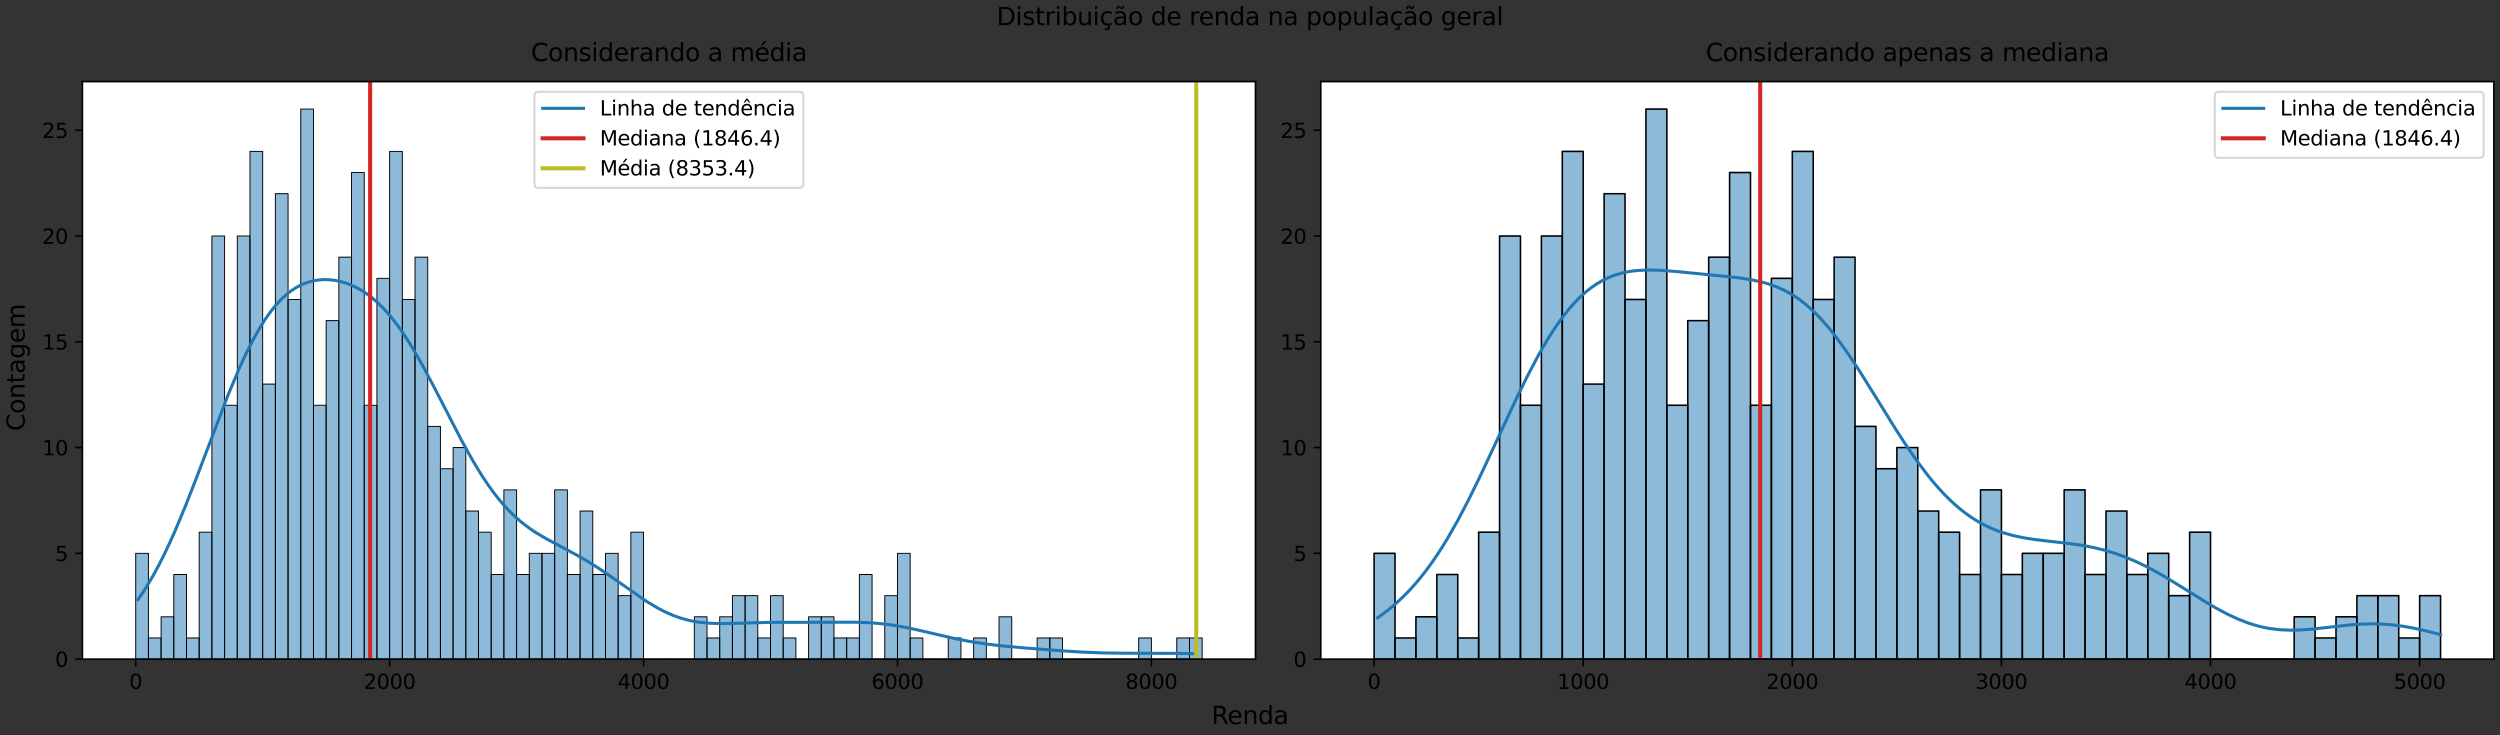 <?xml version="1.0" encoding="utf-8" standalone="no"?>
<!DOCTYPE svg PUBLIC "-//W3C//DTD SVG 1.1//EN"
  "http://www.w3.org/Graphics/SVG/1.1/DTD/svg11.dtd">
<svg xmlns:xlink="http://www.w3.org/1999/xlink" width="1224pt" height="360pt" viewBox="0 0 1224 360" xmlns="http://www.w3.org/2000/svg" version="1.1">
 <rect x="0" y="0" width="1224" height="360" fill="#333333" stroke="none"/>
 <defs>
  <style type="text/css">*{stroke-linejoin: round; stroke-linecap: butt}</style>
 </defs>
 <g id="figure_1">
  <g id="patch_1">
   <path d="M 0 360 
L 1224 360 
L 1224 0 
L 0 0 
L 0 360 
z
" style="fill: none"/>
  </g>
  <g id="axes_1">
   <g id="patch_2">
    <path d="M 40.339 322.707 
L 614.687 322.707 
L 614.687 39.937 
L 40.339 39.937 
z
" style="fill: #ffffff"/>
   </g>
   <g id="patch_3">
    <path d="M 66.446 322.707 
L 72.662 322.707 
L 72.662 270.918 
L 66.446 270.918 
z
" clip-path="url(#p164c562ab4)" style="fill: #1f77b4; fill-opacity: 0.5; stroke: #000000; stroke-width: 0.467; stroke-linejoin: miter"/>
   </g>
   <g id="patch_4">
    <path d="M 72.662 322.707 
L 78.878 322.707 
L 78.878 312.35 
L 72.662 312.35 
z
" clip-path="url(#p164c562ab4)" style="fill: #1f77b4; fill-opacity: 0.5; stroke: #000000; stroke-width: 0.467; stroke-linejoin: miter"/>
   </g>
   <g id="patch_5">
    <path d="M 78.878 322.707 
L 85.094 322.707 
L 85.094 301.992 
L 78.878 301.992 
z
" clip-path="url(#p164c562ab4)" style="fill: #1f77b4; fill-opacity: 0.5; stroke: #000000; stroke-width: 0.467; stroke-linejoin: miter"/>
   </g>
   <g id="patch_6">
    <path d="M 85.094 322.707 
L 91.31 322.707 
L 91.31 281.276 
L 85.094 281.276 
z
" clip-path="url(#p164c562ab4)" style="fill: #1f77b4; fill-opacity: 0.5; stroke: #000000; stroke-width: 0.467; stroke-linejoin: miter"/>
   </g>
   <g id="patch_7">
    <path d="M 91.31 322.707 
L 97.526 322.707 
L 97.526 312.35 
L 91.31 312.35 
z
" clip-path="url(#p164c562ab4)" style="fill: #1f77b4; fill-opacity: 0.5; stroke: #000000; stroke-width: 0.467; stroke-linejoin: miter"/>
   </g>
   <g id="patch_8">
    <path d="M 97.526 322.707 
L 103.741 322.707 
L 103.741 260.56 
L 97.526 260.56 
z
" clip-path="url(#p164c562ab4)" style="fill: #1f77b4; fill-opacity: 0.5; stroke: #000000; stroke-width: 0.467; stroke-linejoin: miter"/>
   </g>
   <g id="patch_9">
    <path d="M 103.741 322.707 
L 109.957 322.707 
L 109.957 115.55 
L 103.741 115.55 
z
" clip-path="url(#p164c562ab4)" style="fill: #1f77b4; fill-opacity: 0.5; stroke: #000000; stroke-width: 0.467; stroke-linejoin: miter"/>
   </g>
   <g id="patch_10">
    <path d="M 109.957 322.707 
L 116.173 322.707 
L 116.173 198.413 
L 109.957 198.413 
z
" clip-path="url(#p164c562ab4)" style="fill: #1f77b4; fill-opacity: 0.5; stroke: #000000; stroke-width: 0.467; stroke-linejoin: miter"/>
   </g>
   <g id="patch_11">
    <path d="M 116.173 322.707 
L 122.389 322.707 
L 122.389 115.55 
L 116.173 115.55 
z
" clip-path="url(#p164c562ab4)" style="fill: #1f77b4; fill-opacity: 0.5; stroke: #000000; stroke-width: 0.467; stroke-linejoin: miter"/>
   </g>
   <g id="patch_12">
    <path d="M 122.389 322.707 
L 128.605 322.707 
L 128.605 74.118 
L 122.389 74.118 
z
" clip-path="url(#p164c562ab4)" style="fill: #1f77b4; fill-opacity: 0.5; stroke: #000000; stroke-width: 0.467; stroke-linejoin: miter"/>
   </g>
   <g id="patch_13">
    <path d="M 128.605 322.707 
L 134.821 322.707 
L 134.821 188.055 
L 128.605 188.055 
z
" clip-path="url(#p164c562ab4)" style="fill: #1f77b4; fill-opacity: 0.5; stroke: #000000; stroke-width: 0.467; stroke-linejoin: miter"/>
   </g>
   <g id="patch_14">
    <path d="M 134.821 322.707 
L 141.037 322.707 
L 141.037 94.834 
L 134.821 94.834 
z
" clip-path="url(#p164c562ab4)" style="fill: #1f77b4; fill-opacity: 0.5; stroke: #000000; stroke-width: 0.467; stroke-linejoin: miter"/>
   </g>
   <g id="patch_15">
    <path d="M 141.037 322.707 
L 147.253 322.707 
L 147.253 146.623 
L 141.037 146.623 
z
" clip-path="url(#p164c562ab4)" style="fill: #1f77b4; fill-opacity: 0.5; stroke: #000000; stroke-width: 0.467; stroke-linejoin: miter"/>
   </g>
   <g id="patch_16">
    <path d="M 147.253 322.707 
L 153.469 322.707 
L 153.469 53.402 
L 147.253 53.402 
z
" clip-path="url(#p164c562ab4)" style="fill: #1f77b4; fill-opacity: 0.5; stroke: #000000; stroke-width: 0.467; stroke-linejoin: miter"/>
   </g>
   <g id="patch_17">
    <path d="M 153.469 322.707 
L 159.684 322.707 
L 159.684 198.413 
L 153.469 198.413 
z
" clip-path="url(#p164c562ab4)" style="fill: #1f77b4; fill-opacity: 0.5; stroke: #000000; stroke-width: 0.467; stroke-linejoin: miter"/>
   </g>
   <g id="patch_18">
    <path d="M 159.684 322.707 
L 165.9 322.707 
L 165.9 156.981 
L 159.684 156.981 
z
" clip-path="url(#p164c562ab4)" style="fill: #1f77b4; fill-opacity: 0.5; stroke: #000000; stroke-width: 0.467; stroke-linejoin: miter"/>
   </g>
   <g id="patch_19">
    <path d="M 165.9 322.707 
L 172.116 322.707 
L 172.116 125.907 
L 165.9 125.907 
z
" clip-path="url(#p164c562ab4)" style="fill: #1f77b4; fill-opacity: 0.5; stroke: #000000; stroke-width: 0.467; stroke-linejoin: miter"/>
   </g>
   <g id="patch_20">
    <path d="M 172.116 322.707 
L 178.332 322.707 
L 178.332 84.476 
L 172.116 84.476 
z
" clip-path="url(#p164c562ab4)" style="fill: #1f77b4; fill-opacity: 0.5; stroke: #000000; stroke-width: 0.467; stroke-linejoin: miter"/>
   </g>
   <g id="patch_21">
    <path d="M 178.332 322.707 
L 184.548 322.707 
L 184.548 198.413 
L 178.332 198.413 
z
" clip-path="url(#p164c562ab4)" style="fill: #1f77b4; fill-opacity: 0.5; stroke: #000000; stroke-width: 0.467; stroke-linejoin: miter"/>
   </g>
   <g id="patch_22">
    <path d="M 184.548 322.707 
L 190.764 322.707 
L 190.764 136.265 
L 184.548 136.265 
z
" clip-path="url(#p164c562ab4)" style="fill: #1f77b4; fill-opacity: 0.5; stroke: #000000; stroke-width: 0.467; stroke-linejoin: miter"/>
   </g>
   <g id="patch_23">
    <path d="M 190.764 322.707 
L 196.98 322.707 
L 196.98 74.118 
L 190.764 74.118 
z
" clip-path="url(#p164c562ab4)" style="fill: #1f77b4; fill-opacity: 0.5; stroke: #000000; stroke-width: 0.467; stroke-linejoin: miter"/>
   </g>
   <g id="patch_24">
    <path d="M 196.98 322.707 
L 203.196 322.707 
L 203.196 146.623 
L 196.98 146.623 
z
" clip-path="url(#p164c562ab4)" style="fill: #1f77b4; fill-opacity: 0.5; stroke: #000000; stroke-width: 0.467; stroke-linejoin: miter"/>
   </g>
   <g id="patch_25">
    <path d="M 203.196 322.707 
L 209.412 322.707 
L 209.412 125.907 
L 203.196 125.907 
z
" clip-path="url(#p164c562ab4)" style="fill: #1f77b4; fill-opacity: 0.5; stroke: #000000; stroke-width: 0.467; stroke-linejoin: miter"/>
   </g>
   <g id="patch_26">
    <path d="M 209.412 322.707 
L 215.627 322.707 
L 215.627 208.771 
L 209.412 208.771 
z
" clip-path="url(#p164c562ab4)" style="fill: #1f77b4; fill-opacity: 0.5; stroke: #000000; stroke-width: 0.467; stroke-linejoin: miter"/>
   </g>
   <g id="patch_27">
    <path d="M 215.627 322.707 
L 221.843 322.707 
L 221.843 229.486 
L 215.627 229.486 
z
" clip-path="url(#p164c562ab4)" style="fill: #1f77b4; fill-opacity: 0.5; stroke: #000000; stroke-width: 0.467; stroke-linejoin: miter"/>
   </g>
   <g id="patch_28">
    <path d="M 221.843 322.707 
L 228.059 322.707 
L 228.059 219.128 
L 221.843 219.128 
z
" clip-path="url(#p164c562ab4)" style="fill: #1f77b4; fill-opacity: 0.5; stroke: #000000; stroke-width: 0.467; stroke-linejoin: miter"/>
   </g>
   <g id="patch_29">
    <path d="M 228.059 322.707 
L 234.275 322.707 
L 234.275 250.202 
L 228.059 250.202 
z
" clip-path="url(#p164c562ab4)" style="fill: #1f77b4; fill-opacity: 0.5; stroke: #000000; stroke-width: 0.467; stroke-linejoin: miter"/>
   </g>
   <g id="patch_30">
    <path d="M 234.275 322.707 
L 240.491 322.707 
L 240.491 260.56 
L 234.275 260.56 
z
" clip-path="url(#p164c562ab4)" style="fill: #1f77b4; fill-opacity: 0.5; stroke: #000000; stroke-width: 0.467; stroke-linejoin: miter"/>
   </g>
   <g id="patch_31">
    <path d="M 240.491 322.707 
L 246.707 322.707 
L 246.707 281.276 
L 240.491 281.276 
z
" clip-path="url(#p164c562ab4)" style="fill: #1f77b4; fill-opacity: 0.5; stroke: #000000; stroke-width: 0.467; stroke-linejoin: miter"/>
   </g>
   <g id="patch_32">
    <path d="M 246.707 322.707 
L 252.923 322.707 
L 252.923 239.844 
L 246.707 239.844 
z
" clip-path="url(#p164c562ab4)" style="fill: #1f77b4; fill-opacity: 0.5; stroke: #000000; stroke-width: 0.467; stroke-linejoin: miter"/>
   </g>
   <g id="patch_33">
    <path d="M 252.923 322.707 
L 259.139 322.707 
L 259.139 281.276 
L 252.923 281.276 
z
" clip-path="url(#p164c562ab4)" style="fill: #1f77b4; fill-opacity: 0.5; stroke: #000000; stroke-width: 0.467; stroke-linejoin: miter"/>
   </g>
   <g id="patch_34">
    <path d="M 259.139 322.707 
L 265.354 322.707 
L 265.354 270.918 
L 259.139 270.918 
z
" clip-path="url(#p164c562ab4)" style="fill: #1f77b4; fill-opacity: 0.5; stroke: #000000; stroke-width: 0.467; stroke-linejoin: miter"/>
   </g>
   <g id="patch_35">
    <path d="M 265.354 322.707 
L 271.57 322.707 
L 271.57 270.918 
L 265.354 270.918 
z
" clip-path="url(#p164c562ab4)" style="fill: #1f77b4; fill-opacity: 0.5; stroke: #000000; stroke-width: 0.467; stroke-linejoin: miter"/>
   </g>
   <g id="patch_36">
    <path d="M 271.57 322.707 
L 277.786 322.707 
L 277.786 239.844 
L 271.57 239.844 
z
" clip-path="url(#p164c562ab4)" style="fill: #1f77b4; fill-opacity: 0.5; stroke: #000000; stroke-width: 0.467; stroke-linejoin: miter"/>
   </g>
   <g id="patch_37">
    <path d="M 277.786 322.707 
L 284.002 322.707 
L 284.002 281.276 
L 277.786 281.276 
z
" clip-path="url(#p164c562ab4)" style="fill: #1f77b4; fill-opacity: 0.5; stroke: #000000; stroke-width: 0.467; stroke-linejoin: miter"/>
   </g>
   <g id="patch_38">
    <path d="M 284.002 322.707 
L 290.218 322.707 
L 290.218 250.202 
L 284.002 250.202 
z
" clip-path="url(#p164c562ab4)" style="fill: #1f77b4; fill-opacity: 0.5; stroke: #000000; stroke-width: 0.467; stroke-linejoin: miter"/>
   </g>
   <g id="patch_39">
    <path d="M 290.218 322.707 
L 296.434 322.707 
L 296.434 281.276 
L 290.218 281.276 
z
" clip-path="url(#p164c562ab4)" style="fill: #1f77b4; fill-opacity: 0.5; stroke: #000000; stroke-width: 0.467; stroke-linejoin: miter"/>
   </g>
   <g id="patch_40">
    <path d="M 296.434 322.707 
L 302.65 322.707 
L 302.65 270.918 
L 296.434 270.918 
z
" clip-path="url(#p164c562ab4)" style="fill: #1f77b4; fill-opacity: 0.5; stroke: #000000; stroke-width: 0.467; stroke-linejoin: miter"/>
   </g>
   <g id="patch_41">
    <path d="M 302.65 322.707 
L 308.866 322.707 
L 308.866 291.634 
L 302.65 291.634 
z
" clip-path="url(#p164c562ab4)" style="fill: #1f77b4; fill-opacity: 0.5; stroke: #000000; stroke-width: 0.467; stroke-linejoin: miter"/>
   </g>
   <g id="patch_42">
    <path d="M 308.866 322.707 
L 315.082 322.707 
L 315.082 260.56 
L 308.866 260.56 
z
" clip-path="url(#p164c562ab4)" style="fill: #1f77b4; fill-opacity: 0.5; stroke: #000000; stroke-width: 0.467; stroke-linejoin: miter"/>
   </g>
   <g id="patch_43">
    <path d="M 315.082 322.707 
L 321.297 322.707 
L 321.297 322.707 
L 315.082 322.707 
z
" clip-path="url(#p164c562ab4)" style="fill: #1f77b4; fill-opacity: 0.5; stroke: #000000; stroke-width: 0.467; stroke-linejoin: miter"/>
   </g>
   <g id="patch_44">
    <path d="M 321.297 322.707 
L 327.513 322.707 
L 327.513 322.707 
L 321.297 322.707 
z
" clip-path="url(#p164c562ab4)" style="fill: #1f77b4; fill-opacity: 0.5; stroke: #000000; stroke-width: 0.467; stroke-linejoin: miter"/>
   </g>
   <g id="patch_45">
    <path d="M 327.513 322.707 
L 333.729 322.707 
L 333.729 322.707 
L 327.513 322.707 
z
" clip-path="url(#p164c562ab4)" style="fill: #1f77b4; fill-opacity: 0.5; stroke: #000000; stroke-width: 0.467; stroke-linejoin: miter"/>
   </g>
   <g id="patch_46">
    <path d="M 333.729 322.707 
L 339.945 322.707 
L 339.945 322.707 
L 333.729 322.707 
z
" clip-path="url(#p164c562ab4)" style="fill: #1f77b4; fill-opacity: 0.5; stroke: #000000; stroke-width: 0.467; stroke-linejoin: miter"/>
   </g>
   <g id="patch_47">
    <path d="M 339.945 322.707 
L 346.161 322.707 
L 346.161 301.992 
L 339.945 301.992 
z
" clip-path="url(#p164c562ab4)" style="fill: #1f77b4; fill-opacity: 0.5; stroke: #000000; stroke-width: 0.467; stroke-linejoin: miter"/>
   </g>
   <g id="patch_48">
    <path d="M 346.161 322.707 
L 352.377 322.707 
L 352.377 312.35 
L 346.161 312.35 
z
" clip-path="url(#p164c562ab4)" style="fill: #1f77b4; fill-opacity: 0.5; stroke: #000000; stroke-width: 0.467; stroke-linejoin: miter"/>
   </g>
   <g id="patch_49">
    <path d="M 352.377 322.707 
L 358.593 322.707 
L 358.593 301.992 
L 352.377 301.992 
z
" clip-path="url(#p164c562ab4)" style="fill: #1f77b4; fill-opacity: 0.5; stroke: #000000; stroke-width: 0.467; stroke-linejoin: miter"/>
   </g>
   <g id="patch_50">
    <path d="M 358.593 322.707 
L 364.809 322.707 
L 364.809 291.634 
L 358.593 291.634 
z
" clip-path="url(#p164c562ab4)" style="fill: #1f77b4; fill-opacity: 0.5; stroke: #000000; stroke-width: 0.467; stroke-linejoin: miter"/>
   </g>
   <g id="patch_51">
    <path d="M 364.809 322.707 
L 371.024 322.707 
L 371.024 291.634 
L 364.809 291.634 
z
" clip-path="url(#p164c562ab4)" style="fill: #1f77b4; fill-opacity: 0.5; stroke: #000000; stroke-width: 0.467; stroke-linejoin: miter"/>
   </g>
   <g id="patch_52">
    <path d="M 371.024 322.707 
L 377.24 322.707 
L 377.24 312.35 
L 371.024 312.35 
z
" clip-path="url(#p164c562ab4)" style="fill: #1f77b4; fill-opacity: 0.5; stroke: #000000; stroke-width: 0.467; stroke-linejoin: miter"/>
   </g>
   <g id="patch_53">
    <path d="M 377.24 322.707 
L 383.456 322.707 
L 383.456 291.634 
L 377.24 291.634 
z
" clip-path="url(#p164c562ab4)" style="fill: #1f77b4; fill-opacity: 0.5; stroke: #000000; stroke-width: 0.467; stroke-linejoin: miter"/>
   </g>
   <g id="patch_54">
    <path d="M 383.456 322.707 
L 389.672 322.707 
L 389.672 312.35 
L 383.456 312.35 
z
" clip-path="url(#p164c562ab4)" style="fill: #1f77b4; fill-opacity: 0.5; stroke: #000000; stroke-width: 0.467; stroke-linejoin: miter"/>
   </g>
   <g id="patch_55">
    <path d="M 389.672 322.707 
L 395.888 322.707 
L 395.888 322.707 
L 389.672 322.707 
z
" clip-path="url(#p164c562ab4)" style="fill: #1f77b4; fill-opacity: 0.5; stroke: #000000; stroke-width: 0.467; stroke-linejoin: miter"/>
   </g>
   <g id="patch_56">
    <path d="M 395.888 322.707 
L 402.104 322.707 
L 402.104 301.992 
L 395.888 301.992 
z
" clip-path="url(#p164c562ab4)" style="fill: #1f77b4; fill-opacity: 0.5; stroke: #000000; stroke-width: 0.467; stroke-linejoin: miter"/>
   </g>
   <g id="patch_57">
    <path d="M 402.104 322.707 
L 408.32 322.707 
L 408.32 301.992 
L 402.104 301.992 
z
" clip-path="url(#p164c562ab4)" style="fill: #1f77b4; fill-opacity: 0.5; stroke: #000000; stroke-width: 0.467; stroke-linejoin: miter"/>
   </g>
   <g id="patch_58">
    <path d="M 408.32 322.707 
L 414.536 322.707 
L 414.536 312.35 
L 408.32 312.35 
z
" clip-path="url(#p164c562ab4)" style="fill: #1f77b4; fill-opacity: 0.5; stroke: #000000; stroke-width: 0.467; stroke-linejoin: miter"/>
   </g>
   <g id="patch_59">
    <path d="M 414.536 322.707 
L 420.752 322.707 
L 420.752 312.35 
L 414.536 312.35 
z
" clip-path="url(#p164c562ab4)" style="fill: #1f77b4; fill-opacity: 0.5; stroke: #000000; stroke-width: 0.467; stroke-linejoin: miter"/>
   </g>
   <g id="patch_60">
    <path d="M 420.752 322.707 
L 426.967 322.707 
L 426.967 281.276 
L 420.752 281.276 
z
" clip-path="url(#p164c562ab4)" style="fill: #1f77b4; fill-opacity: 0.5; stroke: #000000; stroke-width: 0.467; stroke-linejoin: miter"/>
   </g>
   <g id="patch_61">
    <path d="M 426.967 322.707 
L 433.183 322.707 
L 433.183 322.707 
L 426.967 322.707 
z
" clip-path="url(#p164c562ab4)" style="fill: #1f77b4; fill-opacity: 0.5; stroke: #000000; stroke-width: 0.467; stroke-linejoin: miter"/>
   </g>
   <g id="patch_62">
    <path d="M 433.183 322.707 
L 439.399 322.707 
L 439.399 291.634 
L 433.183 291.634 
z
" clip-path="url(#p164c562ab4)" style="fill: #1f77b4; fill-opacity: 0.5; stroke: #000000; stroke-width: 0.467; stroke-linejoin: miter"/>
   </g>
   <g id="patch_63">
    <path d="M 439.399 322.707 
L 445.615 322.707 
L 445.615 270.918 
L 439.399 270.918 
z
" clip-path="url(#p164c562ab4)" style="fill: #1f77b4; fill-opacity: 0.5; stroke: #000000; stroke-width: 0.467; stroke-linejoin: miter"/>
   </g>
   <g id="patch_64">
    <path d="M 445.615 322.707 
L 451.831 322.707 
L 451.831 312.35 
L 445.615 312.35 
z
" clip-path="url(#p164c562ab4)" style="fill: #1f77b4; fill-opacity: 0.5; stroke: #000000; stroke-width: 0.467; stroke-linejoin: miter"/>
   </g>
   <g id="patch_65">
    <path d="M 451.831 322.707 
L 458.047 322.707 
L 458.047 322.707 
L 451.831 322.707 
z
" clip-path="url(#p164c562ab4)" style="fill: #1f77b4; fill-opacity: 0.5; stroke: #000000; stroke-width: 0.467; stroke-linejoin: miter"/>
   </g>
   <g id="patch_66">
    <path d="M 458.047 322.707 
L 464.263 322.707 
L 464.263 322.707 
L 458.047 322.707 
z
" clip-path="url(#p164c562ab4)" style="fill: #1f77b4; fill-opacity: 0.5; stroke: #000000; stroke-width: 0.467; stroke-linejoin: miter"/>
   </g>
   <g id="patch_67">
    <path d="M 464.263 322.707 
L 470.479 322.707 
L 470.479 312.35 
L 464.263 312.35 
z
" clip-path="url(#p164c562ab4)" style="fill: #1f77b4; fill-opacity: 0.5; stroke: #000000; stroke-width: 0.467; stroke-linejoin: miter"/>
   </g>
   <g id="patch_68">
    <path d="M 470.479 322.707 
L 476.694 322.707 
L 476.694 322.707 
L 470.479 322.707 
z
" clip-path="url(#p164c562ab4)" style="fill: #1f77b4; fill-opacity: 0.5; stroke: #000000; stroke-width: 0.467; stroke-linejoin: miter"/>
   </g>
   <g id="patch_69">
    <path d="M 476.694 322.707 
L 482.91 322.707 
L 482.91 312.35 
L 476.694 312.35 
z
" clip-path="url(#p164c562ab4)" style="fill: #1f77b4; fill-opacity: 0.5; stroke: #000000; stroke-width: 0.467; stroke-linejoin: miter"/>
   </g>
   <g id="patch_70">
    <path d="M 482.91 322.707 
L 489.126 322.707 
L 489.126 322.707 
L 482.91 322.707 
z
" clip-path="url(#p164c562ab4)" style="fill: #1f77b4; fill-opacity: 0.5; stroke: #000000; stroke-width: 0.467; stroke-linejoin: miter"/>
   </g>
   <g id="patch_71">
    <path d="M 489.126 322.707 
L 495.342 322.707 
L 495.342 301.992 
L 489.126 301.992 
z
" clip-path="url(#p164c562ab4)" style="fill: #1f77b4; fill-opacity: 0.5; stroke: #000000; stroke-width: 0.467; stroke-linejoin: miter"/>
   </g>
   <g id="patch_72">
    <path d="M 495.342 322.707 
L 501.558 322.707 
L 501.558 322.707 
L 495.342 322.707 
z
" clip-path="url(#p164c562ab4)" style="fill: #1f77b4; fill-opacity: 0.5; stroke: #000000; stroke-width: 0.467; stroke-linejoin: miter"/>
   </g>
   <g id="patch_73">
    <path d="M 501.558 322.707 
L 507.774 322.707 
L 507.774 322.707 
L 501.558 322.707 
z
" clip-path="url(#p164c562ab4)" style="fill: #1f77b4; fill-opacity: 0.5; stroke: #000000; stroke-width: 0.467; stroke-linejoin: miter"/>
   </g>
   <g id="patch_74">
    <path d="M 507.774 322.707 
L 513.99 322.707 
L 513.99 312.35 
L 507.774 312.35 
z
" clip-path="url(#p164c562ab4)" style="fill: #1f77b4; fill-opacity: 0.5; stroke: #000000; stroke-width: 0.467; stroke-linejoin: miter"/>
   </g>
   <g id="patch_75">
    <path d="M 513.99 322.707 
L 520.206 322.707 
L 520.206 312.35 
L 513.99 312.35 
z
" clip-path="url(#p164c562ab4)" style="fill: #1f77b4; fill-opacity: 0.5; stroke: #000000; stroke-width: 0.467; stroke-linejoin: miter"/>
   </g>
   <g id="patch_76">
    <path d="M 520.206 322.707 
L 526.422 322.707 
L 526.422 322.707 
L 520.206 322.707 
z
" clip-path="url(#p164c562ab4)" style="fill: #1f77b4; fill-opacity: 0.5; stroke: #000000; stroke-width: 0.467; stroke-linejoin: miter"/>
   </g>
   <g id="patch_77">
    <path d="M 526.422 322.707 
L 532.637 322.707 
L 532.637 322.707 
L 526.422 322.707 
z
" clip-path="url(#p164c562ab4)" style="fill: #1f77b4; fill-opacity: 0.5; stroke: #000000; stroke-width: 0.467; stroke-linejoin: miter"/>
   </g>
   <g id="patch_78">
    <path d="M 532.637 322.707 
L 538.853 322.707 
L 538.853 322.707 
L 532.637 322.707 
z
" clip-path="url(#p164c562ab4)" style="fill: #1f77b4; fill-opacity: 0.5; stroke: #000000; stroke-width: 0.467; stroke-linejoin: miter"/>
   </g>
   <g id="patch_79">
    <path d="M 538.853 322.707 
L 545.069 322.707 
L 545.069 322.707 
L 538.853 322.707 
z
" clip-path="url(#p164c562ab4)" style="fill: #1f77b4; fill-opacity: 0.5; stroke: #000000; stroke-width: 0.467; stroke-linejoin: miter"/>
   </g>
   <g id="patch_80">
    <path d="M 545.069 322.707 
L 551.285 322.707 
L 551.285 322.707 
L 545.069 322.707 
z
" clip-path="url(#p164c562ab4)" style="fill: #1f77b4; fill-opacity: 0.5; stroke: #000000; stroke-width: 0.467; stroke-linejoin: miter"/>
   </g>
   <g id="patch_81">
    <path d="M 551.285 322.707 
L 557.501 322.707 
L 557.501 322.707 
L 551.285 322.707 
z
" clip-path="url(#p164c562ab4)" style="fill: #1f77b4; fill-opacity: 0.5; stroke: #000000; stroke-width: 0.467; stroke-linejoin: miter"/>
   </g>
   <g id="patch_82">
    <path d="M 557.501 322.707 
L 563.717 322.707 
L 563.717 312.35 
L 557.501 312.35 
z
" clip-path="url(#p164c562ab4)" style="fill: #1f77b4; fill-opacity: 0.5; stroke: #000000; stroke-width: 0.467; stroke-linejoin: miter"/>
   </g>
   <g id="patch_83">
    <path d="M 563.717 322.707 
L 569.933 322.707 
L 569.933 322.707 
L 563.717 322.707 
z
" clip-path="url(#p164c562ab4)" style="fill: #1f77b4; fill-opacity: 0.5; stroke: #000000; stroke-width: 0.467; stroke-linejoin: miter"/>
   </g>
   <g id="patch_84">
    <path d="M 569.933 322.707 
L 576.149 322.707 
L 576.149 322.707 
L 569.933 322.707 
z
" clip-path="url(#p164c562ab4)" style="fill: #1f77b4; fill-opacity: 0.5; stroke: #000000; stroke-width: 0.467; stroke-linejoin: miter"/>
   </g>
   <g id="patch_85">
    <path d="M 576.149 322.707 
L 582.365 322.707 
L 582.365 312.35 
L 576.149 312.35 
z
" clip-path="url(#p164c562ab4)" style="fill: #1f77b4; fill-opacity: 0.5; stroke: #000000; stroke-width: 0.467; stroke-linejoin: miter"/>
   </g>
   <g id="patch_86">
    <path d="M 582.365 322.707 
L 588.58 322.707 
L 588.58 312.35 
L 582.365 312.35 
z
" clip-path="url(#p164c562ab4)" style="fill: #1f77b4; fill-opacity: 0.5; stroke: #000000; stroke-width: 0.467; stroke-linejoin: miter"/>
   </g>
   <g id="matplotlib.axis_1">
    <g id="xtick_1">
     <g id="line2d_1">
      <defs>
       <path id="md0c209a088" d="M 0 0 
L 0 3.5 
" style="stroke: #000000; stroke-width: 0.8"/>
      </defs>
      <g>
       <use xlink:href="#md0c209a088" x="66.446" y="322.707" style="stroke: #000000; stroke-width: 0.8"/>
      </g>
     </g>
     <g id="text_1">
      <!-- 0 -->
      <g transform="translate(63.265 337.306)scale(0.1 -0.1)">
       <defs>
        <path id="DejaVuSans-30" d="M 2034 4250 
Q 1547 4250 1301 3770 
Q 1056 3291 1056 2328 
Q 1056 1369 1301 889 
Q 1547 409 2034 409 
Q 2525 409 2770 889 
Q 3016 1369 3016 2328 
Q 3016 3291 2770 3770 
Q 2525 4250 2034 4250 
z
M 2034 4750 
Q 2819 4750 3233 4129 
Q 3647 3509 3647 2328 
Q 3647 1150 3233 529 
Q 2819 -91 2034 -91 
Q 1250 -91 836 529 
Q 422 1150 422 2328 
Q 422 3509 836 4129 
Q 1250 4750 2034 4750 
z
" transform="scale(0.016)"/>
       </defs>
       <use xlink:href="#DejaVuSans-30"/>
      </g>
     </g>
    </g>
    <g id="xtick_2">
     <g id="line2d_2">
      <g>
       <use xlink:href="#md0c209a088" x="190.764" y="322.707" style="stroke: #000000; stroke-width: 0.8"/>
      </g>
     </g>
     <g id="text_2">
      <!-- 2000 -->
      <g transform="translate(178.039 337.306)scale(0.1 -0.1)">
       <defs>
        <path id="DejaVuSans-32" d="M 1228 531 
L 3431 531 
L 3431 0 
L 469 0 
L 469 531 
Q 828 903 1448 1529 
Q 2069 2156 2228 2338 
Q 2531 2678 2651 2914 
Q 2772 3150 2772 3378 
Q 2772 3750 2511 3984 
Q 2250 4219 1831 4219 
Q 1534 4219 1204 4116 
Q 875 4013 500 3803 
L 500 4441 
Q 881 4594 1212 4672 
Q 1544 4750 1819 4750 
Q 2544 4750 2975 4387 
Q 3406 4025 3406 3419 
Q 3406 3131 3298 2873 
Q 3191 2616 2906 2266 
Q 2828 2175 2409 1742 
Q 1991 1309 1228 531 
z
" transform="scale(0.016)"/>
       </defs>
       <use xlink:href="#DejaVuSans-32"/>
       <use xlink:href="#DejaVuSans-30" x="63.623"/>
       <use xlink:href="#DejaVuSans-30" x="127.246"/>
       <use xlink:href="#DejaVuSans-30" x="190.869"/>
      </g>
     </g>
    </g>
    <g id="xtick_3">
     <g id="line2d_3">
      <g>
       <use xlink:href="#md0c209a088" x="315.082" y="322.707" style="stroke: #000000; stroke-width: 0.8"/>
      </g>
     </g>
     <g id="text_3">
      <!-- 4000 -->
      <g transform="translate(302.357 337.306)scale(0.1 -0.1)">
       <defs>
        <path id="DejaVuSans-34" d="M 2419 4116 
L 825 1625 
L 2419 1625 
L 2419 4116 
z
M 2253 4666 
L 3047 4666 
L 3047 1625 
L 3713 1625 
L 3713 1100 
L 3047 1100 
L 3047 0 
L 2419 0 
L 2419 1100 
L 313 1100 
L 313 1709 
L 2253 4666 
z
" transform="scale(0.016)"/>
       </defs>
       <use xlink:href="#DejaVuSans-34"/>
       <use xlink:href="#DejaVuSans-30" x="63.623"/>
       <use xlink:href="#DejaVuSans-30" x="127.246"/>
       <use xlink:href="#DejaVuSans-30" x="190.869"/>
      </g>
     </g>
    </g>
    <g id="xtick_4">
     <g id="line2d_4">
      <g>
       <use xlink:href="#md0c209a088" x="439.399" y="322.707" style="stroke: #000000; stroke-width: 0.8"/>
      </g>
     </g>
     <g id="text_4">
      <!-- 6000 -->
      <g transform="translate(426.674 337.306)scale(0.1 -0.1)">
       <defs>
        <path id="DejaVuSans-36" d="M 2113 2584 
Q 1688 2584 1439 2293 
Q 1191 2003 1191 1497 
Q 1191 994 1439 701 
Q 1688 409 2113 409 
Q 2538 409 2786 701 
Q 3034 994 3034 1497 
Q 3034 2003 2786 2293 
Q 2538 2584 2113 2584 
z
M 3366 4563 
L 3366 3988 
Q 3128 4100 2886 4159 
Q 2644 4219 2406 4219 
Q 1781 4219 1451 3797 
Q 1122 3375 1075 2522 
Q 1259 2794 1537 2939 
Q 1816 3084 2150 3084 
Q 2853 3084 3261 2657 
Q 3669 2231 3669 1497 
Q 3669 778 3244 343 
Q 2819 -91 2113 -91 
Q 1303 -91 875 529 
Q 447 1150 447 2328 
Q 447 3434 972 4092 
Q 1497 4750 2381 4750 
Q 2619 4750 2861 4703 
Q 3103 4656 3366 4563 
z
" transform="scale(0.016)"/>
       </defs>
       <use xlink:href="#DejaVuSans-36"/>
       <use xlink:href="#DejaVuSans-30" x="63.623"/>
       <use xlink:href="#DejaVuSans-30" x="127.246"/>
       <use xlink:href="#DejaVuSans-30" x="190.869"/>
      </g>
     </g>
    </g>
    <g id="xtick_5">
     <g id="line2d_5">
      <g>
       <use xlink:href="#md0c209a088" x="563.717" y="322.707" style="stroke: #000000; stroke-width: 0.8"/>
      </g>
     </g>
     <g id="text_5">
      <!-- 8000 -->
      <g transform="translate(550.992 337.306)scale(0.1 -0.1)">
       <defs>
        <path id="DejaVuSans-38" d="M 2034 2216 
Q 1584 2216 1326 1975 
Q 1069 1734 1069 1313 
Q 1069 891 1326 650 
Q 1584 409 2034 409 
Q 2484 409 2743 651 
Q 3003 894 3003 1313 
Q 3003 1734 2745 1975 
Q 2488 2216 2034 2216 
z
M 1403 2484 
Q 997 2584 770 2862 
Q 544 3141 544 3541 
Q 544 4100 942 4425 
Q 1341 4750 2034 4750 
Q 2731 4750 3128 4425 
Q 3525 4100 3525 3541 
Q 3525 3141 3298 2862 
Q 3072 2584 2669 2484 
Q 3125 2378 3379 2068 
Q 3634 1759 3634 1313 
Q 3634 634 3220 271 
Q 2806 -91 2034 -91 
Q 1263 -91 848 271 
Q 434 634 434 1313 
Q 434 1759 690 2068 
Q 947 2378 1403 2484 
z
M 1172 3481 
Q 1172 3119 1398 2916 
Q 1625 2713 2034 2713 
Q 2441 2713 2670 2916 
Q 2900 3119 2900 3481 
Q 2900 3844 2670 4047 
Q 2441 4250 2034 4250 
Q 1625 4250 1398 4047 
Q 1172 3844 1172 3481 
z
" transform="scale(0.016)"/>
       </defs>
       <use xlink:href="#DejaVuSans-38"/>
       <use xlink:href="#DejaVuSans-30" x="63.623"/>
       <use xlink:href="#DejaVuSans-30" x="127.246"/>
       <use xlink:href="#DejaVuSans-30" x="190.869"/>
      </g>
     </g>
    </g>
   </g>
   <g id="matplotlib.axis_2">
    <g id="ytick_1">
     <g id="line2d_6">
      <defs>
       <path id="m2b1140b1fd" d="M 0 0 
L -3.5 0 
" style="stroke: #000000; stroke-width: 0.8"/>
      </defs>
      <g>
       <use xlink:href="#m2b1140b1fd" x="40.339" y="322.707" style="stroke: #000000; stroke-width: 0.8"/>
      </g>
     </g>
     <g id="text_6">
      <!-- 0 -->
      <g transform="translate(26.977 326.507)scale(0.1 -0.1)">
       <use xlink:href="#DejaVuSans-30"/>
      </g>
     </g>
    </g>
    <g id="ytick_2">
     <g id="line2d_7">
      <g>
       <use xlink:href="#m2b1140b1fd" x="40.339" y="270.918" style="stroke: #000000; stroke-width: 0.8"/>
      </g>
     </g>
     <g id="text_7">
      <!-- 5 -->
      <g transform="translate(26.977 274.717)scale(0.1 -0.1)">
       <defs>
        <path id="DejaVuSans-35" d="M 691 4666 
L 3169 4666 
L 3169 4134 
L 1269 4134 
L 1269 2991 
Q 1406 3038 1543 3061 
Q 1681 3084 1819 3084 
Q 2600 3084 3056 2656 
Q 3513 2228 3513 1497 
Q 3513 744 3044 326 
Q 2575 -91 1722 -91 
Q 1428 -91 1123 -41 
Q 819 9 494 109 
L 494 744 
Q 775 591 1075 516 
Q 1375 441 1709 441 
Q 2250 441 2565 725 
Q 2881 1009 2881 1497 
Q 2881 1984 2565 2268 
Q 2250 2553 1709 2553 
Q 1456 2553 1204 2497 
Q 953 2441 691 2322 
L 691 4666 
z
" transform="scale(0.016)"/>
       </defs>
       <use xlink:href="#DejaVuSans-35"/>
      </g>
     </g>
    </g>
    <g id="ytick_3">
     <g id="line2d_8">
      <g>
       <use xlink:href="#m2b1140b1fd" x="40.339" y="219.128" style="stroke: #000000; stroke-width: 0.8"/>
      </g>
     </g>
     <g id="text_8">
      <!-- 10 -->
      <g transform="translate(20.614 222.928)scale(0.1 -0.1)">
       <defs>
        <path id="DejaVuSans-31" d="M 794 531 
L 1825 531 
L 1825 4091 
L 703 3866 
L 703 4441 
L 1819 4666 
L 2450 4666 
L 2450 531 
L 3481 531 
L 3481 0 
L 794 0 
L 794 531 
z
" transform="scale(0.016)"/>
       </defs>
       <use xlink:href="#DejaVuSans-31"/>
       <use xlink:href="#DejaVuSans-30" x="63.623"/>
      </g>
     </g>
    </g>
    <g id="ytick_4">
     <g id="line2d_9">
      <g>
       <use xlink:href="#m2b1140b1fd" x="40.339" y="167.339" style="stroke: #000000; stroke-width: 0.8"/>
      </g>
     </g>
     <g id="text_9">
      <!-- 15 -->
      <g transform="translate(20.614 171.138)scale(0.1 -0.1)">
       <use xlink:href="#DejaVuSans-31"/>
       <use xlink:href="#DejaVuSans-35" x="63.623"/>
      </g>
     </g>
    </g>
    <g id="ytick_5">
     <g id="line2d_10">
      <g>
       <use xlink:href="#m2b1140b1fd" x="40.339" y="115.55" style="stroke: #000000; stroke-width: 0.8"/>
      </g>
     </g>
     <g id="text_10">
      <!-- 20 -->
      <g transform="translate(20.614 119.349)scale(0.1 -0.1)">
       <use xlink:href="#DejaVuSans-32"/>
       <use xlink:href="#DejaVuSans-30" x="63.623"/>
      </g>
     </g>
    </g>
    <g id="ytick_6">
     <g id="line2d_11">
      <g>
       <use xlink:href="#m2b1140b1fd" x="40.339" y="63.76" style="stroke: #000000; stroke-width: 0.8"/>
      </g>
     </g>
     <g id="text_11">
      <!-- 25 -->
      <g transform="translate(20.614 67.559)scale(0.1 -0.1)">
       <use xlink:href="#DejaVuSans-32"/>
       <use xlink:href="#DejaVuSans-35" x="63.623"/>
      </g>
     </g>
    </g>
   </g>
   <g id="line2d_12">
    <path d="M 67.503 293.616 
L 70.098 289.84 
L 72.694 285.724 
L 75.289 281.261 
L 77.885 276.45 
L 80.48 271.297 
L 83.076 265.813 
L 85.671 260.015 
L 90.862 247.587 
L 96.053 234.301 
L 111.626 193.47 
L 116.817 181.092 
L 119.412 175.373 
L 122.008 170.02 
L 124.603 165.062 
L 127.199 160.522 
L 129.794 156.411 
L 132.39 152.736 
L 134.985 149.493 
L 137.581 146.672 
L 140.176 144.259 
L 142.772 142.233 
L 145.367 140.573 
L 147.963 139.253 
L 150.558 138.248 
L 153.154 137.534 
L 155.749 137.09 
L 158.345 136.897 
L 160.94 136.939 
L 163.535 137.207 
L 166.131 137.695 
L 168.726 138.401 
L 171.322 139.329 
L 173.917 140.486 
L 176.513 141.883 
L 179.108 143.531 
L 181.704 145.443 
L 184.299 147.633 
L 186.895 150.113 
L 189.49 152.89 
L 192.086 155.968 
L 194.681 159.349 
L 197.277 163.025 
L 199.872 166.985 
L 202.468 171.208 
L 207.659 180.341 
L 212.849 190.153 
L 225.827 215.336 
L 231.018 224.721 
L 233.613 229.111 
L 236.209 233.264 
L 238.804 237.158 
L 241.4 240.783 
L 243.995 244.132 
L 246.591 247.206 
L 249.186 250.012 
L 251.782 252.562 
L 254.377 254.875 
L 256.973 256.971 
L 259.568 258.876 
L 262.164 260.618 
L 267.354 263.728 
L 275.141 267.893 
L 282.927 272.064 
L 288.118 275.08 
L 293.309 278.355 
L 298.5 281.87 
L 316.668 294.521 
L 321.859 297.615 
L 324.455 298.986 
L 327.05 300.224 
L 329.646 301.321 
L 332.241 302.273 
L 334.837 303.08 
L 337.432 303.746 
L 340.028 304.276 
L 342.623 304.68 
L 347.814 305.161 
L 353.005 305.305 
L 360.792 305.158 
L 376.364 304.714 
L 389.342 304.689 
L 404.915 304.66 
L 417.892 304.625 
L 423.083 304.761 
L 428.274 305.066 
L 433.465 305.578 
L 438.656 306.313 
L 443.847 307.257 
L 451.633 308.964 
L 467.206 312.59 
L 474.992 314.101 
L 482.779 315.295 
L 490.565 316.212 
L 500.947 317.17 
L 519.116 318.587 
L 529.497 319.245 
L 539.879 319.664 
L 550.261 319.811 
L 578.811 319.899 
L 584.002 320.058 
L 584.002 320.058 
" clip-path="url(#p164c562ab4)" style="fill: none; stroke: #1f77b4; stroke-width: 1.5; stroke-linecap: square"/>
   </g>
   <g id="line2d_13">
    <path d="M 181.215 322.707 
L 181.215 39.937 
" clip-path="url(#p164c562ab4)" style="fill: none; stroke: #d62728; stroke-width: 2; stroke-linecap: square"/>
   </g>
   <g id="line2d_14">
    <path d="M 585.683 322.707 
L 585.683 39.937 
" clip-path="url(#p164c562ab4)" style="fill: none; stroke: #bcbd22; stroke-width: 2; stroke-linecap: square"/>
   </g>
   <g id="patch_87">
    <path d="M 40.339 322.707 
L 40.339 39.937 
" style="fill: none; stroke: #000000; stroke-width: 0.8; stroke-linejoin: miter; stroke-linecap: square"/>
   </g>
   <g id="patch_88">
    <path d="M 614.687 322.707 
L 614.687 39.937 
" style="fill: none; stroke: #000000; stroke-width: 0.8; stroke-linejoin: miter; stroke-linecap: square"/>
   </g>
   <g id="patch_89">
    <path d="M 40.339 322.707 
L 614.687 322.707 
" style="fill: none; stroke: #000000; stroke-width: 0.8; stroke-linejoin: miter; stroke-linecap: square"/>
   </g>
   <g id="patch_90">
    <path d="M 40.339 39.937 
L 614.687 39.937 
" style="fill: none; stroke: #000000; stroke-width: 0.8; stroke-linejoin: miter; stroke-linecap: square"/>
   </g>
   <g id="text_12">
    <!-- Considerando a média -->
    <g transform="translate(259.95 29.937)scale(0.12 -0.12)">
     <defs>
      <path id="DejaVuSans-43" d="M 4122 4306 
L 4122 3641 
Q 3803 3938 3442 4084 
Q 3081 4231 2675 4231 
Q 1875 4231 1450 3742 
Q 1025 3253 1025 2328 
Q 1025 1406 1450 917 
Q 1875 428 2675 428 
Q 3081 428 3442 575 
Q 3803 722 4122 1019 
L 4122 359 
Q 3791 134 3420 21 
Q 3050 -91 2638 -91 
Q 1578 -91 968 557 
Q 359 1206 359 2328 
Q 359 3453 968 4101 
Q 1578 4750 2638 4750 
Q 3056 4750 3426 4639 
Q 3797 4528 4122 4306 
z
" transform="scale(0.016)"/>
      <path id="DejaVuSans-6f" d="M 1959 3097 
Q 1497 3097 1228 2736 
Q 959 2375 959 1747 
Q 959 1119 1226 758 
Q 1494 397 1959 397 
Q 2419 397 2687 759 
Q 2956 1122 2956 1747 
Q 2956 2369 2687 2733 
Q 2419 3097 1959 3097 
z
M 1959 3584 
Q 2709 3584 3137 3096 
Q 3566 2609 3566 1747 
Q 3566 888 3137 398 
Q 2709 -91 1959 -91 
Q 1206 -91 779 398 
Q 353 888 353 1747 
Q 353 2609 779 3096 
Q 1206 3584 1959 3584 
z
" transform="scale(0.016)"/>
      <path id="DejaVuSans-6e" d="M 3513 2113 
L 3513 0 
L 2938 0 
L 2938 2094 
Q 2938 2591 2744 2837 
Q 2550 3084 2163 3084 
Q 1697 3084 1428 2787 
Q 1159 2491 1159 1978 
L 1159 0 
L 581 0 
L 581 3500 
L 1159 3500 
L 1159 2956 
Q 1366 3272 1645 3428 
Q 1925 3584 2291 3584 
Q 2894 3584 3203 3211 
Q 3513 2838 3513 2113 
z
" transform="scale(0.016)"/>
      <path id="DejaVuSans-73" d="M 2834 3397 
L 2834 2853 
Q 2591 2978 2328 3040 
Q 2066 3103 1784 3103 
Q 1356 3103 1142 2972 
Q 928 2841 928 2578 
Q 928 2378 1081 2264 
Q 1234 2150 1697 2047 
L 1894 2003 
Q 2506 1872 2764 1633 
Q 3022 1394 3022 966 
Q 3022 478 2636 193 
Q 2250 -91 1575 -91 
Q 1294 -91 989 -36 
Q 684 19 347 128 
L 347 722 
Q 666 556 975 473 
Q 1284 391 1588 391 
Q 1994 391 2212 530 
Q 2431 669 2431 922 
Q 2431 1156 2273 1281 
Q 2116 1406 1581 1522 
L 1381 1569 
Q 847 1681 609 1914 
Q 372 2147 372 2553 
Q 372 3047 722 3315 
Q 1072 3584 1716 3584 
Q 2034 3584 2315 3537 
Q 2597 3491 2834 3397 
z
" transform="scale(0.016)"/>
      <path id="DejaVuSans-69" d="M 603 3500 
L 1178 3500 
L 1178 0 
L 603 0 
L 603 3500 
z
M 603 4863 
L 1178 4863 
L 1178 4134 
L 603 4134 
L 603 4863 
z
" transform="scale(0.016)"/>
      <path id="DejaVuSans-64" d="M 2906 2969 
L 2906 4863 
L 3481 4863 
L 3481 0 
L 2906 0 
L 2906 525 
Q 2725 213 2448 61 
Q 2172 -91 1784 -91 
Q 1150 -91 751 415 
Q 353 922 353 1747 
Q 353 2572 751 3078 
Q 1150 3584 1784 3584 
Q 2172 3584 2448 3432 
Q 2725 3281 2906 2969 
z
M 947 1747 
Q 947 1113 1208 752 
Q 1469 391 1925 391 
Q 2381 391 2643 752 
Q 2906 1113 2906 1747 
Q 2906 2381 2643 2742 
Q 2381 3103 1925 3103 
Q 1469 3103 1208 2742 
Q 947 2381 947 1747 
z
" transform="scale(0.016)"/>
      <path id="DejaVuSans-65" d="M 3597 1894 
L 3597 1613 
L 953 1613 
Q 991 1019 1311 708 
Q 1631 397 2203 397 
Q 2534 397 2845 478 
Q 3156 559 3463 722 
L 3463 178 
Q 3153 47 2828 -22 
Q 2503 -91 2169 -91 
Q 1331 -91 842 396 
Q 353 884 353 1716 
Q 353 2575 817 3079 
Q 1281 3584 2069 3584 
Q 2775 3584 3186 3129 
Q 3597 2675 3597 1894 
z
M 3022 2063 
Q 3016 2534 2758 2815 
Q 2500 3097 2075 3097 
Q 1594 3097 1305 2825 
Q 1016 2553 972 2059 
L 3022 2063 
z
" transform="scale(0.016)"/>
      <path id="DejaVuSans-72" d="M 2631 2963 
Q 2534 3019 2420 3045 
Q 2306 3072 2169 3072 
Q 1681 3072 1420 2755 
Q 1159 2438 1159 1844 
L 1159 0 
L 581 0 
L 581 3500 
L 1159 3500 
L 1159 2956 
Q 1341 3275 1631 3429 
Q 1922 3584 2338 3584 
Q 2397 3584 2469 3576 
Q 2541 3569 2628 3553 
L 2631 2963 
z
" transform="scale(0.016)"/>
      <path id="DejaVuSans-61" d="M 2194 1759 
Q 1497 1759 1228 1600 
Q 959 1441 959 1056 
Q 959 750 1161 570 
Q 1363 391 1709 391 
Q 2188 391 2477 730 
Q 2766 1069 2766 1631 
L 2766 1759 
L 2194 1759 
z
M 3341 1997 
L 3341 0 
L 2766 0 
L 2766 531 
Q 2569 213 2275 61 
Q 1981 -91 1556 -91 
Q 1019 -91 701 211 
Q 384 513 384 1019 
Q 384 1609 779 1909 
Q 1175 2209 1959 2209 
L 2766 2209 
L 2766 2266 
Q 2766 2663 2505 2880 
Q 2244 3097 1772 3097 
Q 1472 3097 1187 3025 
Q 903 2953 641 2809 
L 641 3341 
Q 956 3463 1253 3523 
Q 1550 3584 1831 3584 
Q 2591 3584 2966 3190 
Q 3341 2797 3341 1997 
z
" transform="scale(0.016)"/>
      <path id="DejaVuSans-20" transform="scale(0.016)"/>
      <path id="DejaVuSans-6d" d="M 3328 2828 
Q 3544 3216 3844 3400 
Q 4144 3584 4550 3584 
Q 5097 3584 5394 3201 
Q 5691 2819 5691 2113 
L 5691 0 
L 5113 0 
L 5113 2094 
Q 5113 2597 4934 2840 
Q 4756 3084 4391 3084 
Q 3944 3084 3684 2787 
Q 3425 2491 3425 1978 
L 3425 0 
L 2847 0 
L 2847 2094 
Q 2847 2600 2669 2842 
Q 2491 3084 2119 3084 
Q 1678 3084 1418 2786 
Q 1159 2488 1159 1978 
L 1159 0 
L 581 0 
L 581 3500 
L 1159 3500 
L 1159 2956 
Q 1356 3278 1631 3431 
Q 1906 3584 2284 3584 
Q 2666 3584 2933 3390 
Q 3200 3197 3328 2828 
z
" transform="scale(0.016)"/>
      <path id="DejaVuSans-e9" d="M 3597 1894 
L 3597 1613 
L 953 1613 
Q 991 1019 1311 708 
Q 1631 397 2203 397 
Q 2534 397 2845 478 
Q 3156 559 3463 722 
L 3463 178 
Q 3153 47 2828 -22 
Q 2503 -91 2169 -91 
Q 1331 -91 842 396 
Q 353 884 353 1716 
Q 353 2575 817 3079 
Q 1281 3584 2069 3584 
Q 2775 3584 3186 3129 
Q 3597 2675 3597 1894 
z
M 3022 2063 
Q 3016 2534 2758 2815 
Q 2500 3097 2075 3097 
Q 1594 3097 1305 2825 
Q 1016 2553 972 2059 
L 3022 2063 
z
M 2469 5119 
L 3091 5119 
L 2072 3944 
L 1594 3944 
L 2469 5119 
z
" transform="scale(0.016)"/>
     </defs>
     <use xlink:href="#DejaVuSans-43"/>
     <use xlink:href="#DejaVuSans-6f" x="69.824"/>
     <use xlink:href="#DejaVuSans-6e" x="131.006"/>
     <use xlink:href="#DejaVuSans-73" x="194.385"/>
     <use xlink:href="#DejaVuSans-69" x="246.484"/>
     <use xlink:href="#DejaVuSans-64" x="274.268"/>
     <use xlink:href="#DejaVuSans-65" x="337.744"/>
     <use xlink:href="#DejaVuSans-72" x="399.268"/>
     <use xlink:href="#DejaVuSans-61" x="440.381"/>
     <use xlink:href="#DejaVuSans-6e" x="501.66"/>
     <use xlink:href="#DejaVuSans-64" x="565.039"/>
     <use xlink:href="#DejaVuSans-6f" x="628.516"/>
     <use xlink:href="#DejaVuSans-20" x="689.697"/>
     <use xlink:href="#DejaVuSans-61" x="721.484"/>
     <use xlink:href="#DejaVuSans-20" x="782.764"/>
     <use xlink:href="#DejaVuSans-6d" x="814.551"/>
     <use xlink:href="#DejaVuSans-e9" x="911.963"/>
     <use xlink:href="#DejaVuSans-64" x="973.486"/>
     <use xlink:href="#DejaVuSans-69" x="1036.963"/>
     <use xlink:href="#DejaVuSans-61" x="1064.746"/>
    </g>
   </g>
   <g id="legend_1">
    <g id="patch_91">
     <path d="M 263.68 91.971 
L 391.346 91.971 
Q 393.346 91.971 393.346 89.971 
L 393.346 46.937 
Q 393.346 44.937 391.346 44.937 
L 263.68 44.937 
Q 261.68 44.937 261.68 46.937 
L 261.68 89.971 
Q 261.68 91.971 263.68 91.971 
z
" style="fill: #ffffff; opacity: 0.8; stroke: #cccccc; stroke-linejoin: miter"/>
    </g>
    <g id="line2d_15">
     <path d="M 265.68 53.035 
L 275.68 53.035 
L 285.68 53.035 
" style="fill: none; stroke: #1f77b4; stroke-width: 1.5; stroke-linecap: square"/>
    </g>
    <g id="text_13">
     <!-- Linha de tendência -->
     <g transform="translate(293.68 56.535)scale(0.1 -0.1)">
      <defs>
       <path id="DejaVuSans-4c" d="M 628 4666 
L 1259 4666 
L 1259 531 
L 3531 531 
L 3531 0 
L 628 0 
L 628 4666 
z
" transform="scale(0.016)"/>
       <path id="DejaVuSans-68" d="M 3513 2113 
L 3513 0 
L 2938 0 
L 2938 2094 
Q 2938 2591 2744 2837 
Q 2550 3084 2163 3084 
Q 1697 3084 1428 2787 
Q 1159 2491 1159 1978 
L 1159 0 
L 581 0 
L 581 4863 
L 1159 4863 
L 1159 2956 
Q 1366 3272 1645 3428 
Q 1925 3584 2291 3584 
Q 2894 3584 3203 3211 
Q 3513 2838 3513 2113 
z
" transform="scale(0.016)"/>
       <path id="DejaVuSans-74" d="M 1172 4494 
L 1172 3500 
L 2356 3500 
L 2356 3053 
L 1172 3053 
L 1172 1153 
Q 1172 725 1289 603 
Q 1406 481 1766 481 
L 2356 481 
L 2356 0 
L 1766 0 
Q 1100 0 847 248 
Q 594 497 594 1153 
L 594 3053 
L 172 3053 
L 172 3500 
L 594 3500 
L 594 4494 
L 1172 4494 
z
" transform="scale(0.016)"/>
       <path id="DejaVuSans-ea" d="M 3597 1894 
L 3597 1613 
L 953 1613 
Q 991 1019 1311 708 
Q 1631 397 2203 397 
Q 2534 397 2845 478 
Q 3156 559 3463 722 
L 3463 178 
Q 3153 47 2828 -22 
Q 2503 -91 2169 -91 
Q 1331 -91 842 396 
Q 353 884 353 1716 
Q 353 2575 817 3079 
Q 1281 3584 2069 3584 
Q 2775 3584 3186 3129 
Q 3597 2675 3597 1894 
z
M 3022 2063 
Q 3016 2534 2758 2815 
Q 2500 3097 2075 3097 
Q 1594 3097 1305 2825 
Q 1016 2553 972 2059 
L 3022 2063 
z
M 1803 5119 
L 2266 5119 
L 3031 3944 
L 2597 3944 
L 2034 4709 
L 1472 3944 
L 1038 3944 
L 1803 5119 
z
" transform="scale(0.016)"/>
       <path id="DejaVuSans-63" d="M 3122 3366 
L 3122 2828 
Q 2878 2963 2633 3030 
Q 2388 3097 2138 3097 
Q 1578 3097 1268 2742 
Q 959 2388 959 1747 
Q 959 1106 1268 751 
Q 1578 397 2138 397 
Q 2388 397 2633 464 
Q 2878 531 3122 666 
L 3122 134 
Q 2881 22 2623 -34 
Q 2366 -91 2075 -91 
Q 1284 -91 818 406 
Q 353 903 353 1747 
Q 353 2603 823 3093 
Q 1294 3584 2113 3584 
Q 2378 3584 2631 3529 
Q 2884 3475 3122 3366 
z
" transform="scale(0.016)"/>
      </defs>
      <use xlink:href="#DejaVuSans-4c"/>
      <use xlink:href="#DejaVuSans-69" x="55.713"/>
      <use xlink:href="#DejaVuSans-6e" x="83.496"/>
      <use xlink:href="#DejaVuSans-68" x="146.875"/>
      <use xlink:href="#DejaVuSans-61" x="210.254"/>
      <use xlink:href="#DejaVuSans-20" x="271.533"/>
      <use xlink:href="#DejaVuSans-64" x="303.32"/>
      <use xlink:href="#DejaVuSans-65" x="366.797"/>
      <use xlink:href="#DejaVuSans-20" x="428.32"/>
      <use xlink:href="#DejaVuSans-74" x="460.107"/>
      <use xlink:href="#DejaVuSans-65" x="499.316"/>
      <use xlink:href="#DejaVuSans-6e" x="560.84"/>
      <use xlink:href="#DejaVuSans-64" x="624.219"/>
      <use xlink:href="#DejaVuSans-ea" x="687.695"/>
      <use xlink:href="#DejaVuSans-6e" x="749.219"/>
      <use xlink:href="#DejaVuSans-63" x="812.598"/>
      <use xlink:href="#DejaVuSans-69" x="867.578"/>
      <use xlink:href="#DejaVuSans-61" x="895.361"/>
     </g>
    </g>
    <g id="line2d_16">
     <path d="M 265.68 67.714 
L 275.68 67.714 
L 285.68 67.714 
" style="fill: none; stroke: #d62728; stroke-width: 2; stroke-linecap: square"/>
    </g>
    <g id="text_14">
     <!-- Mediana (1846.4) -->
     <g transform="translate(293.68 71.214)scale(0.1 -0.1)">
      <defs>
       <path id="DejaVuSans-4d" d="M 628 4666 
L 1569 4666 
L 2759 1491 
L 3956 4666 
L 4897 4666 
L 4897 0 
L 4281 0 
L 4281 4097 
L 3078 897 
L 2444 897 
L 1241 4097 
L 1241 0 
L 628 0 
L 628 4666 
z
" transform="scale(0.016)"/>
       <path id="DejaVuSans-28" d="M 1984 4856 
Q 1566 4138 1362 3434 
Q 1159 2731 1159 2009 
Q 1159 1288 1364 580 
Q 1569 -128 1984 -844 
L 1484 -844 
Q 1016 -109 783 600 
Q 550 1309 550 2009 
Q 550 2706 781 3412 
Q 1013 4119 1484 4856 
L 1984 4856 
z
" transform="scale(0.016)"/>
       <path id="DejaVuSans-2e" d="M 684 794 
L 1344 794 
L 1344 0 
L 684 0 
L 684 794 
z
" transform="scale(0.016)"/>
       <path id="DejaVuSans-29" d="M 513 4856 
L 1013 4856 
Q 1481 4119 1714 3412 
Q 1947 2706 1947 2009 
Q 1947 1309 1714 600 
Q 1481 -109 1013 -844 
L 513 -844 
Q 928 -128 1133 580 
Q 1338 1288 1338 2009 
Q 1338 2731 1133 3434 
Q 928 4138 513 4856 
z
" transform="scale(0.016)"/>
      </defs>
      <use xlink:href="#DejaVuSans-4d"/>
      <use xlink:href="#DejaVuSans-65" x="86.279"/>
      <use xlink:href="#DejaVuSans-64" x="147.803"/>
      <use xlink:href="#DejaVuSans-69" x="211.279"/>
      <use xlink:href="#DejaVuSans-61" x="239.062"/>
      <use xlink:href="#DejaVuSans-6e" x="300.342"/>
      <use xlink:href="#DejaVuSans-61" x="363.721"/>
      <use xlink:href="#DejaVuSans-20" x="425"/>
      <use xlink:href="#DejaVuSans-28" x="456.787"/>
      <use xlink:href="#DejaVuSans-31" x="495.801"/>
      <use xlink:href="#DejaVuSans-38" x="559.424"/>
      <use xlink:href="#DejaVuSans-34" x="623.047"/>
      <use xlink:href="#DejaVuSans-36" x="686.67"/>
      <use xlink:href="#DejaVuSans-2e" x="750.293"/>
      <use xlink:href="#DejaVuSans-34" x="782.08"/>
      <use xlink:href="#DejaVuSans-29" x="845.703"/>
     </g>
    </g>
    <g id="line2d_17">
     <path d="M 265.68 82.392 
L 275.68 82.392 
L 285.68 82.392 
" style="fill: none; stroke: #bcbd22; stroke-width: 2; stroke-linecap: square"/>
    </g>
    <g id="text_15">
     <!-- Média (8353.4) -->
     <g transform="translate(293.68 85.892)scale(0.1 -0.1)">
      <defs>
       <path id="DejaVuSans-33" d="M 2597 2516 
Q 3050 2419 3304 2112 
Q 3559 1806 3559 1356 
Q 3559 666 3084 287 
Q 2609 -91 1734 -91 
Q 1441 -91 1130 -33 
Q 819 25 488 141 
L 488 750 
Q 750 597 1062 519 
Q 1375 441 1716 441 
Q 2309 441 2620 675 
Q 2931 909 2931 1356 
Q 2931 1769 2642 2001 
Q 2353 2234 1838 2234 
L 1294 2234 
L 1294 2753 
L 1863 2753 
Q 2328 2753 2575 2939 
Q 2822 3125 2822 3475 
Q 2822 3834 2567 4026 
Q 2313 4219 1838 4219 
Q 1578 4219 1281 4162 
Q 984 4106 628 3988 
L 628 4550 
Q 988 4650 1302 4700 
Q 1616 4750 1894 4750 
Q 2613 4750 3031 4423 
Q 3450 4097 3450 3541 
Q 3450 3153 3228 2886 
Q 3006 2619 2597 2516 
z
" transform="scale(0.016)"/>
      </defs>
      <use xlink:href="#DejaVuSans-4d"/>
      <use xlink:href="#DejaVuSans-e9" x="86.279"/>
      <use xlink:href="#DejaVuSans-64" x="147.803"/>
      <use xlink:href="#DejaVuSans-69" x="211.279"/>
      <use xlink:href="#DejaVuSans-61" x="239.062"/>
      <use xlink:href="#DejaVuSans-20" x="300.342"/>
      <use xlink:href="#DejaVuSans-28" x="332.129"/>
      <use xlink:href="#DejaVuSans-38" x="371.143"/>
      <use xlink:href="#DejaVuSans-33" x="434.766"/>
      <use xlink:href="#DejaVuSans-35" x="498.389"/>
      <use xlink:href="#DejaVuSans-33" x="562.012"/>
      <use xlink:href="#DejaVuSans-2e" x="625.635"/>
      <use xlink:href="#DejaVuSans-34" x="657.422"/>
      <use xlink:href="#DejaVuSans-29" x="721.045"/>
     </g>
    </g>
   </g>
  </g>
  <g id="axes_2">
   <g id="patch_92">
    <path d="M 646.652 322.707 
L 1221 322.707 
L 1221 39.937 
L 646.652 39.937 
z
" style="fill: #ffffff"/>
   </g>
   <g id="patch_93">
    <path d="M 672.759 322.707 
L 682.997 322.707 
L 682.997 270.918 
L 672.759 270.918 
z
" clip-path="url(#p49ffd940ae)" style="fill: #1f77b4; fill-opacity: 0.5; stroke: #000000; stroke-width: 0.769; stroke-linejoin: miter"/>
   </g>
   <g id="patch_94">
    <path d="M 682.997 322.707 
L 693.235 322.707 
L 693.235 312.35 
L 682.997 312.35 
z
" clip-path="url(#p49ffd940ae)" style="fill: #1f77b4; fill-opacity: 0.5; stroke: #000000; stroke-width: 0.769; stroke-linejoin: miter"/>
   </g>
   <g id="patch_95">
    <path d="M 693.235 322.707 
L 703.473 322.707 
L 703.473 301.992 
L 693.235 301.992 
z
" clip-path="url(#p49ffd940ae)" style="fill: #1f77b4; fill-opacity: 0.5; stroke: #000000; stroke-width: 0.769; stroke-linejoin: miter"/>
   </g>
   <g id="patch_96">
    <path d="M 703.473 322.707 
L 713.711 322.707 
L 713.711 281.276 
L 703.473 281.276 
z
" clip-path="url(#p49ffd940ae)" style="fill: #1f77b4; fill-opacity: 0.5; stroke: #000000; stroke-width: 0.769; stroke-linejoin: miter"/>
   </g>
   <g id="patch_97">
    <path d="M 713.711 322.707 
L 723.948 322.707 
L 723.948 312.35 
L 713.711 312.35 
z
" clip-path="url(#p49ffd940ae)" style="fill: #1f77b4; fill-opacity: 0.5; stroke: #000000; stroke-width: 0.769; stroke-linejoin: miter"/>
   </g>
   <g id="patch_98">
    <path d="M 723.948 322.707 
L 734.186 322.707 
L 734.186 260.56 
L 723.948 260.56 
z
" clip-path="url(#p49ffd940ae)" style="fill: #1f77b4; fill-opacity: 0.5; stroke: #000000; stroke-width: 0.769; stroke-linejoin: miter"/>
   </g>
   <g id="patch_99">
    <path d="M 734.186 322.707 
L 744.424 322.707 
L 744.424 115.55 
L 734.186 115.55 
z
" clip-path="url(#p49ffd940ae)" style="fill: #1f77b4; fill-opacity: 0.5; stroke: #000000; stroke-width: 0.769; stroke-linejoin: miter"/>
   </g>
   <g id="patch_100">
    <path d="M 744.424 322.707 
L 754.662 322.707 
L 754.662 198.413 
L 744.424 198.413 
z
" clip-path="url(#p49ffd940ae)" style="fill: #1f77b4; fill-opacity: 0.5; stroke: #000000; stroke-width: 0.769; stroke-linejoin: miter"/>
   </g>
   <g id="patch_101">
    <path d="M 754.662 322.707 
L 764.9 322.707 
L 764.9 115.55 
L 754.662 115.55 
z
" clip-path="url(#p49ffd940ae)" style="fill: #1f77b4; fill-opacity: 0.5; stroke: #000000; stroke-width: 0.769; stroke-linejoin: miter"/>
   </g>
   <g id="patch_102">
    <path d="M 764.9 322.707 
L 775.138 322.707 
L 775.138 74.118 
L 764.9 74.118 
z
" clip-path="url(#p49ffd940ae)" style="fill: #1f77b4; fill-opacity: 0.5; stroke: #000000; stroke-width: 0.769; stroke-linejoin: miter"/>
   </g>
   <g id="patch_103">
    <path d="M 775.138 322.707 
L 785.376 322.707 
L 785.376 188.055 
L 775.138 188.055 
z
" clip-path="url(#p49ffd940ae)" style="fill: #1f77b4; fill-opacity: 0.5; stroke: #000000; stroke-width: 0.769; stroke-linejoin: miter"/>
   </g>
   <g id="patch_104">
    <path d="M 785.376 322.707 
L 795.614 322.707 
L 795.614 94.834 
L 785.376 94.834 
z
" clip-path="url(#p49ffd940ae)" style="fill: #1f77b4; fill-opacity: 0.5; stroke: #000000; stroke-width: 0.769; stroke-linejoin: miter"/>
   </g>
   <g id="patch_105">
    <path d="M 795.614 322.707 
L 805.852 322.707 
L 805.852 146.623 
L 795.614 146.623 
z
" clip-path="url(#p49ffd940ae)" style="fill: #1f77b4; fill-opacity: 0.5; stroke: #000000; stroke-width: 0.769; stroke-linejoin: miter"/>
   </g>
   <g id="patch_106">
    <path d="M 805.852 322.707 
L 816.09 322.707 
L 816.09 53.402 
L 805.852 53.402 
z
" clip-path="url(#p49ffd940ae)" style="fill: #1f77b4; fill-opacity: 0.5; stroke: #000000; stroke-width: 0.769; stroke-linejoin: miter"/>
   </g>
   <g id="patch_107">
    <path d="M 816.09 322.707 
L 826.328 322.707 
L 826.328 198.413 
L 816.09 198.413 
z
" clip-path="url(#p49ffd940ae)" style="fill: #1f77b4; fill-opacity: 0.5; stroke: #000000; stroke-width: 0.769; stroke-linejoin: miter"/>
   </g>
   <g id="patch_108">
    <path d="M 826.328 322.707 
L 836.566 322.707 
L 836.566 156.981 
L 826.328 156.981 
z
" clip-path="url(#p49ffd940ae)" style="fill: #1f77b4; fill-opacity: 0.5; stroke: #000000; stroke-width: 0.769; stroke-linejoin: miter"/>
   </g>
   <g id="patch_109">
    <path d="M 836.566 322.707 
L 846.804 322.707 
L 846.804 125.907 
L 836.566 125.907 
z
" clip-path="url(#p49ffd940ae)" style="fill: #1f77b4; fill-opacity: 0.5; stroke: #000000; stroke-width: 0.769; stroke-linejoin: miter"/>
   </g>
   <g id="patch_110">
    <path d="M 846.804 322.707 
L 857.041 322.707 
L 857.041 84.476 
L 846.804 84.476 
z
" clip-path="url(#p49ffd940ae)" style="fill: #1f77b4; fill-opacity: 0.5; stroke: #000000; stroke-width: 0.769; stroke-linejoin: miter"/>
   </g>
   <g id="patch_111">
    <path d="M 857.041 322.707 
L 867.279 322.707 
L 867.279 198.413 
L 857.041 198.413 
z
" clip-path="url(#p49ffd940ae)" style="fill: #1f77b4; fill-opacity: 0.5; stroke: #000000; stroke-width: 0.769; stroke-linejoin: miter"/>
   </g>
   <g id="patch_112">
    <path d="M 867.279 322.707 
L 877.517 322.707 
L 877.517 136.265 
L 867.279 136.265 
z
" clip-path="url(#p49ffd940ae)" style="fill: #1f77b4; fill-opacity: 0.5; stroke: #000000; stroke-width: 0.769; stroke-linejoin: miter"/>
   </g>
   <g id="patch_113">
    <path d="M 877.517 322.707 
L 887.755 322.707 
L 887.755 74.118 
L 877.517 74.118 
z
" clip-path="url(#p49ffd940ae)" style="fill: #1f77b4; fill-opacity: 0.5; stroke: #000000; stroke-width: 0.769; stroke-linejoin: miter"/>
   </g>
   <g id="patch_114">
    <path d="M 887.755 322.707 
L 897.993 322.707 
L 897.993 146.623 
L 887.755 146.623 
z
" clip-path="url(#p49ffd940ae)" style="fill: #1f77b4; fill-opacity: 0.5; stroke: #000000; stroke-width: 0.769; stroke-linejoin: miter"/>
   </g>
   <g id="patch_115">
    <path d="M 897.993 322.707 
L 908.231 322.707 
L 908.231 125.907 
L 897.993 125.907 
z
" clip-path="url(#p49ffd940ae)" style="fill: #1f77b4; fill-opacity: 0.5; stroke: #000000; stroke-width: 0.769; stroke-linejoin: miter"/>
   </g>
   <g id="patch_116">
    <path d="M 908.231 322.707 
L 918.469 322.707 
L 918.469 208.771 
L 908.231 208.771 
z
" clip-path="url(#p49ffd940ae)" style="fill: #1f77b4; fill-opacity: 0.5; stroke: #000000; stroke-width: 0.769; stroke-linejoin: miter"/>
   </g>
   <g id="patch_117">
    <path d="M 918.469 322.707 
L 928.707 322.707 
L 928.707 229.486 
L 918.469 229.486 
z
" clip-path="url(#p49ffd940ae)" style="fill: #1f77b4; fill-opacity: 0.5; stroke: #000000; stroke-width: 0.769; stroke-linejoin: miter"/>
   </g>
   <g id="patch_118">
    <path d="M 928.707 322.707 
L 938.945 322.707 
L 938.945 219.128 
L 928.707 219.128 
z
" clip-path="url(#p49ffd940ae)" style="fill: #1f77b4; fill-opacity: 0.5; stroke: #000000; stroke-width: 0.769; stroke-linejoin: miter"/>
   </g>
   <g id="patch_119">
    <path d="M 938.945 322.707 
L 949.183 322.707 
L 949.183 250.202 
L 938.945 250.202 
z
" clip-path="url(#p49ffd940ae)" style="fill: #1f77b4; fill-opacity: 0.5; stroke: #000000; stroke-width: 0.769; stroke-linejoin: miter"/>
   </g>
   <g id="patch_120">
    <path d="M 949.183 322.707 
L 959.421 322.707 
L 959.421 260.56 
L 949.183 260.56 
z
" clip-path="url(#p49ffd940ae)" style="fill: #1f77b4; fill-opacity: 0.5; stroke: #000000; stroke-width: 0.769; stroke-linejoin: miter"/>
   </g>
   <g id="patch_121">
    <path d="M 959.421 322.707 
L 969.659 322.707 
L 969.659 281.276 
L 959.421 281.276 
z
" clip-path="url(#p49ffd940ae)" style="fill: #1f77b4; fill-opacity: 0.5; stroke: #000000; stroke-width: 0.769; stroke-linejoin: miter"/>
   </g>
   <g id="patch_122">
    <path d="M 969.659 322.707 
L 979.897 322.707 
L 979.897 239.844 
L 969.659 239.844 
z
" clip-path="url(#p49ffd940ae)" style="fill: #1f77b4; fill-opacity: 0.5; stroke: #000000; stroke-width: 0.769; stroke-linejoin: miter"/>
   </g>
   <g id="patch_123">
    <path d="M 979.897 322.707 
L 990.135 322.707 
L 990.135 281.276 
L 979.897 281.276 
z
" clip-path="url(#p49ffd940ae)" style="fill: #1f77b4; fill-opacity: 0.5; stroke: #000000; stroke-width: 0.769; stroke-linejoin: miter"/>
   </g>
   <g id="patch_124">
    <path d="M 990.135 322.707 
L 1000.372 322.707 
L 1000.372 270.918 
L 990.135 270.918 
z
" clip-path="url(#p49ffd940ae)" style="fill: #1f77b4; fill-opacity: 0.5; stroke: #000000; stroke-width: 0.769; stroke-linejoin: miter"/>
   </g>
   <g id="patch_125">
    <path d="M 1000.372 322.707 
L 1010.61 322.707 
L 1010.61 270.918 
L 1000.372 270.918 
z
" clip-path="url(#p49ffd940ae)" style="fill: #1f77b4; fill-opacity: 0.5; stroke: #000000; stroke-width: 0.769; stroke-linejoin: miter"/>
   </g>
   <g id="patch_126">
    <path d="M 1010.61 322.707 
L 1020.848 322.707 
L 1020.848 239.844 
L 1010.61 239.844 
z
" clip-path="url(#p49ffd940ae)" style="fill: #1f77b4; fill-opacity: 0.5; stroke: #000000; stroke-width: 0.769; stroke-linejoin: miter"/>
   </g>
   <g id="patch_127">
    <path d="M 1020.848 322.707 
L 1031.086 322.707 
L 1031.086 281.276 
L 1020.848 281.276 
z
" clip-path="url(#p49ffd940ae)" style="fill: #1f77b4; fill-opacity: 0.5; stroke: #000000; stroke-width: 0.769; stroke-linejoin: miter"/>
   </g>
   <g id="patch_128">
    <path d="M 1031.086 322.707 
L 1041.324 322.707 
L 1041.324 250.202 
L 1031.086 250.202 
z
" clip-path="url(#p49ffd940ae)" style="fill: #1f77b4; fill-opacity: 0.5; stroke: #000000; stroke-width: 0.769; stroke-linejoin: miter"/>
   </g>
   <g id="patch_129">
    <path d="M 1041.324 322.707 
L 1051.562 322.707 
L 1051.562 281.276 
L 1041.324 281.276 
z
" clip-path="url(#p49ffd940ae)" style="fill: #1f77b4; fill-opacity: 0.5; stroke: #000000; stroke-width: 0.769; stroke-linejoin: miter"/>
   </g>
   <g id="patch_130">
    <path d="M 1051.562 322.707 
L 1061.8 322.707 
L 1061.8 270.918 
L 1051.562 270.918 
z
" clip-path="url(#p49ffd940ae)" style="fill: #1f77b4; fill-opacity: 0.5; stroke: #000000; stroke-width: 0.769; stroke-linejoin: miter"/>
   </g>
   <g id="patch_131">
    <path d="M 1061.8 322.707 
L 1072.038 322.707 
L 1072.038 291.634 
L 1061.8 291.634 
z
" clip-path="url(#p49ffd940ae)" style="fill: #1f77b4; fill-opacity: 0.5; stroke: #000000; stroke-width: 0.769; stroke-linejoin: miter"/>
   </g>
   <g id="patch_132">
    <path d="M 1072.038 322.707 
L 1082.276 322.707 
L 1082.276 260.56 
L 1072.038 260.56 
z
" clip-path="url(#p49ffd940ae)" style="fill: #1f77b4; fill-opacity: 0.5; stroke: #000000; stroke-width: 0.769; stroke-linejoin: miter"/>
   </g>
   <g id="patch_133">
    <path d="M 1082.276 322.707 
L 1092.514 322.707 
L 1092.514 322.707 
L 1082.276 322.707 
z
" clip-path="url(#p49ffd940ae)" style="fill: #1f77b4; fill-opacity: 0.5; stroke: #000000; stroke-width: 0.769; stroke-linejoin: miter"/>
   </g>
   <g id="patch_134">
    <path d="M 1092.514 322.707 
L 1102.752 322.707 
L 1102.752 322.707 
L 1092.514 322.707 
z
" clip-path="url(#p49ffd940ae)" style="fill: #1f77b4; fill-opacity: 0.5; stroke: #000000; stroke-width: 0.769; stroke-linejoin: miter"/>
   </g>
   <g id="patch_135">
    <path d="M 1102.752 322.707 
L 1112.99 322.707 
L 1112.99 322.707 
L 1102.752 322.707 
z
" clip-path="url(#p49ffd940ae)" style="fill: #1f77b4; fill-opacity: 0.5; stroke: #000000; stroke-width: 0.769; stroke-linejoin: miter"/>
   </g>
   <g id="patch_136">
    <path d="M 1112.99 322.707 
L 1123.228 322.707 
L 1123.228 322.707 
L 1112.99 322.707 
z
" clip-path="url(#p49ffd940ae)" style="fill: #1f77b4; fill-opacity: 0.5; stroke: #000000; stroke-width: 0.769; stroke-linejoin: miter"/>
   </g>
   <g id="patch_137">
    <path d="M 1123.228 322.707 
L 1133.465 322.707 
L 1133.465 301.992 
L 1123.228 301.992 
z
" clip-path="url(#p49ffd940ae)" style="fill: #1f77b4; fill-opacity: 0.5; stroke: #000000; stroke-width: 0.769; stroke-linejoin: miter"/>
   </g>
   <g id="patch_138">
    <path d="M 1133.465 322.707 
L 1143.703 322.707 
L 1143.703 312.35 
L 1133.465 312.35 
z
" clip-path="url(#p49ffd940ae)" style="fill: #1f77b4; fill-opacity: 0.5; stroke: #000000; stroke-width: 0.769; stroke-linejoin: miter"/>
   </g>
   <g id="patch_139">
    <path d="M 1143.703 322.707 
L 1153.941 322.707 
L 1153.941 301.992 
L 1143.703 301.992 
z
" clip-path="url(#p49ffd940ae)" style="fill: #1f77b4; fill-opacity: 0.5; stroke: #000000; stroke-width: 0.769; stroke-linejoin: miter"/>
   </g>
   <g id="patch_140">
    <path d="M 1153.941 322.707 
L 1164.179 322.707 
L 1164.179 291.634 
L 1153.941 291.634 
z
" clip-path="url(#p49ffd940ae)" style="fill: #1f77b4; fill-opacity: 0.5; stroke: #000000; stroke-width: 0.769; stroke-linejoin: miter"/>
   </g>
   <g id="patch_141">
    <path d="M 1164.179 322.707 
L 1174.417 322.707 
L 1174.417 291.634 
L 1164.179 291.634 
z
" clip-path="url(#p49ffd940ae)" style="fill: #1f77b4; fill-opacity: 0.5; stroke: #000000; stroke-width: 0.769; stroke-linejoin: miter"/>
   </g>
   <g id="patch_142">
    <path d="M 1174.417 322.707 
L 1184.655 322.707 
L 1184.655 312.35 
L 1174.417 312.35 
z
" clip-path="url(#p49ffd940ae)" style="fill: #1f77b4; fill-opacity: 0.5; stroke: #000000; stroke-width: 0.769; stroke-linejoin: miter"/>
   </g>
   <g id="patch_143">
    <path d="M 1184.655 322.707 
L 1194.893 322.707 
L 1194.893 291.634 
L 1184.655 291.634 
z
" clip-path="url(#p49ffd940ae)" style="fill: #1f77b4; fill-opacity: 0.5; stroke: #000000; stroke-width: 0.769; stroke-linejoin: miter"/>
   </g>
   <g id="matplotlib.axis_3">
    <g id="xtick_6">
     <g id="line2d_18">
      <g>
       <use xlink:href="#md0c209a088" x="672.759" y="322.707" style="stroke: #000000; stroke-width: 0.8"/>
      </g>
     </g>
     <g id="text_16">
      <!-- 0 -->
      <g transform="translate(669.578 337.306)scale(0.1 -0.1)">
       <use xlink:href="#DejaVuSans-30"/>
      </g>
     </g>
    </g>
    <g id="xtick_7">
     <g id="line2d_19">
      <g>
       <use xlink:href="#md0c209a088" x="775.138" y="322.707" style="stroke: #000000; stroke-width: 0.8"/>
      </g>
     </g>
     <g id="text_17">
      <!-- 1000 -->
      <g transform="translate(762.413 337.306)scale(0.1 -0.1)">
       <use xlink:href="#DejaVuSans-31"/>
       <use xlink:href="#DejaVuSans-30" x="63.623"/>
       <use xlink:href="#DejaVuSans-30" x="127.246"/>
       <use xlink:href="#DejaVuSans-30" x="190.869"/>
      </g>
     </g>
    </g>
    <g id="xtick_8">
     <g id="line2d_20">
      <g>
       <use xlink:href="#md0c209a088" x="877.517" y="322.707" style="stroke: #000000; stroke-width: 0.8"/>
      </g>
     </g>
     <g id="text_18">
      <!-- 2000 -->
      <g transform="translate(864.792 337.306)scale(0.1 -0.1)">
       <use xlink:href="#DejaVuSans-32"/>
       <use xlink:href="#DejaVuSans-30" x="63.623"/>
       <use xlink:href="#DejaVuSans-30" x="127.246"/>
       <use xlink:href="#DejaVuSans-30" x="190.869"/>
      </g>
     </g>
    </g>
    <g id="xtick_9">
     <g id="line2d_21">
      <g>
       <use xlink:href="#md0c209a088" x="979.897" y="322.707" style="stroke: #000000; stroke-width: 0.8"/>
      </g>
     </g>
     <g id="text_19">
      <!-- 3000 -->
      <g transform="translate(967.172 337.306)scale(0.1 -0.1)">
       <use xlink:href="#DejaVuSans-33"/>
       <use xlink:href="#DejaVuSans-30" x="63.623"/>
       <use xlink:href="#DejaVuSans-30" x="127.246"/>
       <use xlink:href="#DejaVuSans-30" x="190.869"/>
      </g>
     </g>
    </g>
    <g id="xtick_10">
     <g id="line2d_22">
      <g>
       <use xlink:href="#md0c209a088" x="1082.276" y="322.707" style="stroke: #000000; stroke-width: 0.8"/>
      </g>
     </g>
     <g id="text_20">
      <!-- 4000 -->
      <g transform="translate(1069.551 337.306)scale(0.1 -0.1)">
       <use xlink:href="#DejaVuSans-34"/>
       <use xlink:href="#DejaVuSans-30" x="63.623"/>
       <use xlink:href="#DejaVuSans-30" x="127.246"/>
       <use xlink:href="#DejaVuSans-30" x="190.869"/>
      </g>
     </g>
    </g>
    <g id="xtick_11">
     <g id="line2d_23">
      <g>
       <use xlink:href="#md0c209a088" x="1184.655" y="322.707" style="stroke: #000000; stroke-width: 0.8"/>
      </g>
     </g>
     <g id="text_21">
      <!-- 5000 -->
      <g transform="translate(1171.93 337.306)scale(0.1 -0.1)">
       <use xlink:href="#DejaVuSans-35"/>
       <use xlink:href="#DejaVuSans-30" x="63.623"/>
       <use xlink:href="#DejaVuSans-30" x="127.246"/>
       <use xlink:href="#DejaVuSans-30" x="190.869"/>
      </g>
     </g>
    </g>
   </g>
   <g id="matplotlib.axis_4">
    <g id="ytick_7">
     <g id="line2d_24">
      <g>
       <use xlink:href="#m2b1140b1fd" x="646.652" y="322.707" style="stroke: #000000; stroke-width: 0.8"/>
      </g>
     </g>
     <g id="text_22">
      <!-- 0 -->
      <g transform="translate(633.29 326.507)scale(0.1 -0.1)">
       <use xlink:href="#DejaVuSans-30"/>
      </g>
     </g>
    </g>
    <g id="ytick_8">
     <g id="line2d_25">
      <g>
       <use xlink:href="#m2b1140b1fd" x="646.652" y="270.918" style="stroke: #000000; stroke-width: 0.8"/>
      </g>
     </g>
     <g id="text_23">
      <!-- 5 -->
      <g transform="translate(633.29 274.717)scale(0.1 -0.1)">
       <use xlink:href="#DejaVuSans-35"/>
      </g>
     </g>
    </g>
    <g id="ytick_9">
     <g id="line2d_26">
      <g>
       <use xlink:href="#m2b1140b1fd" x="646.652" y="219.128" style="stroke: #000000; stroke-width: 0.8"/>
      </g>
     </g>
     <g id="text_24">
      <!-- 10 -->
      <g transform="translate(626.927 222.928)scale(0.1 -0.1)">
       <use xlink:href="#DejaVuSans-31"/>
       <use xlink:href="#DejaVuSans-30" x="63.623"/>
      </g>
     </g>
    </g>
    <g id="ytick_10">
     <g id="line2d_27">
      <g>
       <use xlink:href="#m2b1140b1fd" x="646.652" y="167.339" style="stroke: #000000; stroke-width: 0.8"/>
      </g>
     </g>
     <g id="text_25">
      <!-- 15 -->
      <g transform="translate(626.927 171.138)scale(0.1 -0.1)">
       <use xlink:href="#DejaVuSans-31"/>
       <use xlink:href="#DejaVuSans-35" x="63.623"/>
      </g>
     </g>
    </g>
    <g id="ytick_11">
     <g id="line2d_28">
      <g>
       <use xlink:href="#m2b1140b1fd" x="646.652" y="115.55" style="stroke: #000000; stroke-width: 0.8"/>
      </g>
     </g>
     <g id="text_26">
      <!-- 20 -->
      <g transform="translate(626.927 119.349)scale(0.1 -0.1)">
       <use xlink:href="#DejaVuSans-32"/>
       <use xlink:href="#DejaVuSans-30" x="63.623"/>
      </g>
     </g>
    </g>
    <g id="ytick_12">
     <g id="line2d_29">
      <g>
       <use xlink:href="#m2b1140b1fd" x="646.652" y="63.76" style="stroke: #000000; stroke-width: 0.8"/>
      </g>
     </g>
     <g id="text_27">
      <!-- 25 -->
      <g transform="translate(626.927 67.559)scale(0.1 -0.1)">
       <use xlink:href="#DejaVuSans-32"/>
       <use xlink:href="#DejaVuSans-35" x="63.623"/>
      </g>
     </g>
    </g>
   </g>
   <g id="line2d_30">
    <path d="M 674.499 302.459 
L 677.114 300.589 
L 679.729 298.579 
L 682.344 296.415 
L 684.959 294.087 
L 687.574 291.582 
L 690.188 288.888 
L 692.803 285.993 
L 695.418 282.889 
L 698.033 279.564 
L 700.648 276.014 
L 703.263 272.233 
L 705.878 268.219 
L 708.492 263.974 
L 713.722 254.815 
L 718.952 244.841 
L 724.182 234.2 
L 732.026 217.442 
L 742.486 194.987 
L 747.715 184.339 
L 752.945 174.419 
L 755.56 169.798 
L 758.175 165.433 
L 760.79 161.339 
L 763.404 157.528 
L 766.019 154.01 
L 768.634 150.788 
L 771.249 147.864 
L 773.864 145.234 
L 776.479 142.891 
L 779.094 140.828 
L 781.708 139.031 
L 784.323 137.488 
L 786.938 136.182 
L 789.553 135.098 
L 792.168 134.218 
L 794.783 133.523 
L 797.398 132.996 
L 800.013 132.618 
L 802.627 132.37 
L 807.857 132.2 
L 813.087 132.355 
L 820.931 132.951 
L 847.08 135.536 
L 852.31 136.163 
L 857.539 136.985 
L 862.769 138.13 
L 865.384 138.867 
L 867.999 139.738 
L 870.614 140.762 
L 873.229 141.956 
L 875.843 143.335 
L 878.458 144.915 
L 881.073 146.708 
L 883.688 148.722 
L 886.303 150.965 
L 888.918 153.44 
L 891.533 156.146 
L 894.147 159.078 
L 896.762 162.23 
L 899.377 165.588 
L 904.607 172.863 
L 909.837 180.746 
L 917.681 193.276 
L 928.141 210.158 
L 933.37 218.208 
L 938.6 225.765 
L 943.83 232.7 
L 946.445 235.906 
L 949.059 238.925 
L 951.674 241.754 
L 954.289 244.389 
L 956.904 246.829 
L 959.519 249.076 
L 962.134 251.132 
L 964.749 253.003 
L 967.363 254.693 
L 969.978 256.21 
L 972.593 257.562 
L 975.208 258.76 
L 977.823 259.812 
L 980.438 260.732 
L 985.667 262.218 
L 990.897 263.317 
L 996.127 264.136 
L 1003.971 265.066 
L 1014.431 266.269 
L 1019.661 267.051 
L 1024.89 268.045 
L 1030.12 269.305 
L 1035.35 270.866 
L 1040.58 272.748 
L 1045.809 274.957 
L 1051.039 277.477 
L 1056.269 280.279 
L 1061.498 283.313 
L 1069.343 288.15 
L 1079.802 294.671 
L 1085.032 297.738 
L 1090.262 300.542 
L 1095.492 302.996 
L 1100.721 305.031 
L 1103.336 305.877 
L 1105.951 306.604 
L 1108.566 307.211 
L 1111.181 307.7 
L 1116.41 308.333 
L 1121.64 308.548 
L 1126.87 308.413 
L 1132.1 308.015 
L 1139.944 307.14 
L 1150.404 305.978 
L 1155.633 305.598 
L 1160.863 305.441 
L 1166.093 305.549 
L 1171.322 305.942 
L 1176.552 306.616 
L 1181.782 307.548 
L 1187.012 308.7 
L 1194.856 310.722 
L 1194.856 310.722 
" clip-path="url(#p49ffd940ae)" style="fill: none; stroke: #1f77b4; stroke-width: 1.5; stroke-linecap: square"/>
   </g>
   <g id="line2d_31">
    <path d="M 861.79 322.707 
L 861.79 39.937 
" clip-path="url(#p49ffd940ae)" style="fill: none; stroke: #d62728; stroke-width: 2; stroke-linecap: square"/>
   </g>
   <g id="patch_144">
    <path d="M 646.652 322.707 
L 646.652 39.937 
" style="fill: none; stroke: #000000; stroke-width: 0.8; stroke-linejoin: miter; stroke-linecap: square"/>
   </g>
   <g id="patch_145">
    <path d="M 1221 322.707 
L 1221 39.937 
" style="fill: none; stroke: #000000; stroke-width: 0.8; stroke-linejoin: miter; stroke-linecap: square"/>
   </g>
   <g id="patch_146">
    <path d="M 646.652 322.707 
L 1221 322.707 
" style="fill: none; stroke: #000000; stroke-width: 0.8; stroke-linejoin: miter; stroke-linecap: square"/>
   </g>
   <g id="patch_147">
    <path d="M 646.652 39.937 
L 1221 39.937 
" style="fill: none; stroke: #000000; stroke-width: 0.8; stroke-linejoin: miter; stroke-linecap: square"/>
   </g>
   <g id="text_28">
    <!-- Considerando apenas a mediana -->
    <g transform="translate(835.094 29.937)scale(0.12 -0.12)">
     <defs>
      <path id="DejaVuSans-70" d="M 1159 525 
L 1159 -1331 
L 581 -1331 
L 581 3500 
L 1159 3500 
L 1159 2969 
Q 1341 3281 1617 3432 
Q 1894 3584 2278 3584 
Q 2916 3584 3314 3078 
Q 3713 2572 3713 1747 
Q 3713 922 3314 415 
Q 2916 -91 2278 -91 
Q 1894 -91 1617 61 
Q 1341 213 1159 525 
z
M 3116 1747 
Q 3116 2381 2855 2742 
Q 2594 3103 2138 3103 
Q 1681 3103 1420 2742 
Q 1159 2381 1159 1747 
Q 1159 1113 1420 752 
Q 1681 391 2138 391 
Q 2594 391 2855 752 
Q 3116 1113 3116 1747 
z
" transform="scale(0.016)"/>
     </defs>
     <use xlink:href="#DejaVuSans-43"/>
     <use xlink:href="#DejaVuSans-6f" x="69.824"/>
     <use xlink:href="#DejaVuSans-6e" x="131.006"/>
     <use xlink:href="#DejaVuSans-73" x="194.385"/>
     <use xlink:href="#DejaVuSans-69" x="246.484"/>
     <use xlink:href="#DejaVuSans-64" x="274.268"/>
     <use xlink:href="#DejaVuSans-65" x="337.744"/>
     <use xlink:href="#DejaVuSans-72" x="399.268"/>
     <use xlink:href="#DejaVuSans-61" x="440.381"/>
     <use xlink:href="#DejaVuSans-6e" x="501.66"/>
     <use xlink:href="#DejaVuSans-64" x="565.039"/>
     <use xlink:href="#DejaVuSans-6f" x="628.516"/>
     <use xlink:href="#DejaVuSans-20" x="689.697"/>
     <use xlink:href="#DejaVuSans-61" x="721.484"/>
     <use xlink:href="#DejaVuSans-70" x="782.764"/>
     <use xlink:href="#DejaVuSans-65" x="846.24"/>
     <use xlink:href="#DejaVuSans-6e" x="907.764"/>
     <use xlink:href="#DejaVuSans-61" x="971.143"/>
     <use xlink:href="#DejaVuSans-73" x="1032.422"/>
     <use xlink:href="#DejaVuSans-20" x="1084.521"/>
     <use xlink:href="#DejaVuSans-61" x="1116.309"/>
     <use xlink:href="#DejaVuSans-20" x="1177.588"/>
     <use xlink:href="#DejaVuSans-6d" x="1209.375"/>
     <use xlink:href="#DejaVuSans-65" x="1306.787"/>
     <use xlink:href="#DejaVuSans-64" x="1368.311"/>
     <use xlink:href="#DejaVuSans-69" x="1431.787"/>
     <use xlink:href="#DejaVuSans-61" x="1459.57"/>
     <use xlink:href="#DejaVuSans-6e" x="1520.85"/>
     <use xlink:href="#DejaVuSans-61" x="1584.229"/>
    </g>
   </g>
   <g id="legend_2">
    <g id="patch_148">
     <path d="M 1086.334 77.293 
L 1214 77.293 
Q 1216 77.293 1216 75.293 
L 1216 46.937 
Q 1216 44.937 1214 44.937 
L 1086.334 44.937 
Q 1084.334 44.937 1084.334 46.937 
L 1084.334 75.293 
Q 1084.334 77.293 1086.334 77.293 
z
" style="fill: #ffffff; opacity: 0.8; stroke: #cccccc; stroke-linejoin: miter"/>
    </g>
    <g id="line2d_32">
     <path d="M 1088.334 53.035 
L 1098.334 53.035 
L 1108.334 53.035 
" style="fill: none; stroke: #1f77b4; stroke-width: 1.5; stroke-linecap: square"/>
    </g>
    <g id="text_29">
     <!-- Linha de tendência -->
     <g transform="translate(1116.334 56.535)scale(0.1 -0.1)">
      <use xlink:href="#DejaVuSans-4c"/>
      <use xlink:href="#DejaVuSans-69" x="55.713"/>
      <use xlink:href="#DejaVuSans-6e" x="83.496"/>
      <use xlink:href="#DejaVuSans-68" x="146.875"/>
      <use xlink:href="#DejaVuSans-61" x="210.254"/>
      <use xlink:href="#DejaVuSans-20" x="271.533"/>
      <use xlink:href="#DejaVuSans-64" x="303.32"/>
      <use xlink:href="#DejaVuSans-65" x="366.797"/>
      <use xlink:href="#DejaVuSans-20" x="428.32"/>
      <use xlink:href="#DejaVuSans-74" x="460.107"/>
      <use xlink:href="#DejaVuSans-65" x="499.316"/>
      <use xlink:href="#DejaVuSans-6e" x="560.84"/>
      <use xlink:href="#DejaVuSans-64" x="624.219"/>
      <use xlink:href="#DejaVuSans-ea" x="687.695"/>
      <use xlink:href="#DejaVuSans-6e" x="749.219"/>
      <use xlink:href="#DejaVuSans-63" x="812.598"/>
      <use xlink:href="#DejaVuSans-69" x="867.578"/>
      <use xlink:href="#DejaVuSans-61" x="895.361"/>
     </g>
    </g>
    <g id="line2d_33">
     <path d="M 1088.334 67.714 
L 1098.334 67.714 
L 1108.334 67.714 
" style="fill: none; stroke: #d62728; stroke-width: 2; stroke-linecap: square"/>
    </g>
    <g id="text_30">
     <!-- Mediana (1846.4) -->
     <g transform="translate(1116.334 71.214)scale(0.1 -0.1)">
      <use xlink:href="#DejaVuSans-4d"/>
      <use xlink:href="#DejaVuSans-65" x="86.279"/>
      <use xlink:href="#DejaVuSans-64" x="147.803"/>
      <use xlink:href="#DejaVuSans-69" x="211.279"/>
      <use xlink:href="#DejaVuSans-61" x="239.062"/>
      <use xlink:href="#DejaVuSans-6e" x="300.342"/>
      <use xlink:href="#DejaVuSans-61" x="363.721"/>
      <use xlink:href="#DejaVuSans-20" x="425"/>
      <use xlink:href="#DejaVuSans-28" x="456.787"/>
      <use xlink:href="#DejaVuSans-31" x="495.801"/>
      <use xlink:href="#DejaVuSans-38" x="559.424"/>
      <use xlink:href="#DejaVuSans-34" x="623.047"/>
      <use xlink:href="#DejaVuSans-36" x="686.67"/>
      <use xlink:href="#DejaVuSans-2e" x="750.293"/>
      <use xlink:href="#DejaVuSans-34" x="782.08"/>
      <use xlink:href="#DejaVuSans-29" x="845.703"/>
     </g>
    </g>
   </g>
  </g>
  <g id="text_31">
   <!-- Renda -->
   <g transform="translate(593.121 354.504)scale(0.12 -0.12)">
    <defs>
     <path id="DejaVuSans-52" d="M 2841 2188 
Q 3044 2119 3236 1894 
Q 3428 1669 3622 1275 
L 4263 0 
L 3584 0 
L 2988 1197 
Q 2756 1666 2539 1819 
Q 2322 1972 1947 1972 
L 1259 1972 
L 1259 0 
L 628 0 
L 628 4666 
L 2053 4666 
Q 2853 4666 3247 4331 
Q 3641 3997 3641 3322 
Q 3641 2881 3436 2590 
Q 3231 2300 2841 2188 
z
M 1259 4147 
L 1259 2491 
L 2053 2491 
Q 2509 2491 2742 2702 
Q 2975 2913 2975 3322 
Q 2975 3731 2742 3939 
Q 2509 4147 2053 4147 
L 1259 4147 
z
" transform="scale(0.016)"/>
    </defs>
    <use xlink:href="#DejaVuSans-52"/>
    <use xlink:href="#DejaVuSans-65" x="64.982"/>
    <use xlink:href="#DejaVuSans-6e" x="126.506"/>
    <use xlink:href="#DejaVuSans-64" x="189.885"/>
    <use xlink:href="#DejaVuSans-61" x="253.361"/>
   </g>
  </g>
  <g id="text_32">
   <!-- Contagem -->
   <g transform="translate(12.118 211.038)rotate(-90)scale(0.12 -0.12)">
    <defs>
     <path id="DejaVuSans-67" d="M 2906 1791 
Q 2906 2416 2648 2759 
Q 2391 3103 1925 3103 
Q 1463 3103 1205 2759 
Q 947 2416 947 1791 
Q 947 1169 1205 825 
Q 1463 481 1925 481 
Q 2391 481 2648 825 
Q 2906 1169 2906 1791 
z
M 3481 434 
Q 3481 -459 3084 -895 
Q 2688 -1331 1869 -1331 
Q 1566 -1331 1297 -1286 
Q 1028 -1241 775 -1147 
L 775 -588 
Q 1028 -725 1275 -790 
Q 1522 -856 1778 -856 
Q 2344 -856 2625 -561 
Q 2906 -266 2906 331 
L 2906 616 
Q 2728 306 2450 153 
Q 2172 0 1784 0 
Q 1141 0 747 490 
Q 353 981 353 1791 
Q 353 2603 747 3093 
Q 1141 3584 1784 3584 
Q 2172 3584 2450 3431 
Q 2728 3278 2906 2969 
L 2906 3500 
L 3481 3500 
L 3481 434 
z
" transform="scale(0.016)"/>
    </defs>
    <use xlink:href="#DejaVuSans-43"/>
    <use xlink:href="#DejaVuSans-6f" x="69.824"/>
    <use xlink:href="#DejaVuSans-6e" x="131.006"/>
    <use xlink:href="#DejaVuSans-74" x="194.385"/>
    <use xlink:href="#DejaVuSans-61" x="233.594"/>
    <use xlink:href="#DejaVuSans-67" x="294.873"/>
    <use xlink:href="#DejaVuSans-65" x="358.35"/>
    <use xlink:href="#DejaVuSans-6d" x="419.873"/>
   </g>
  </g>
  <g id="text_33">
   <!-- Distribuição de renda na população geral -->
   <g transform="translate(487.956 12.323)scale(0.12 -0.12)">
    <defs>
     <path id="DejaVuSans-44" d="M 1259 4147 
L 1259 519 
L 2022 519 
Q 2988 519 3436 956 
Q 3884 1394 3884 2338 
Q 3884 3275 3436 3711 
Q 2988 4147 2022 4147 
L 1259 4147 
z
M 628 4666 
L 1925 4666 
Q 3281 4666 3915 4102 
Q 4550 3538 4550 2338 
Q 4550 1131 3912 565 
Q 3275 0 1925 0 
L 628 0 
L 628 4666 
z
" transform="scale(0.016)"/>
     <path id="DejaVuSans-62" d="M 3116 1747 
Q 3116 2381 2855 2742 
Q 2594 3103 2138 3103 
Q 1681 3103 1420 2742 
Q 1159 2381 1159 1747 
Q 1159 1113 1420 752 
Q 1681 391 2138 391 
Q 2594 391 2855 752 
Q 3116 1113 3116 1747 
z
M 1159 2969 
Q 1341 3281 1617 3432 
Q 1894 3584 2278 3584 
Q 2916 3584 3314 3078 
Q 3713 2572 3713 1747 
Q 3713 922 3314 415 
Q 2916 -91 2278 -91 
Q 1894 -91 1617 61 
Q 1341 213 1159 525 
L 1159 0 
L 581 0 
L 581 4863 
L 1159 4863 
L 1159 2969 
z
" transform="scale(0.016)"/>
     <path id="DejaVuSans-75" d="M 544 1381 
L 544 3500 
L 1119 3500 
L 1119 1403 
Q 1119 906 1312 657 
Q 1506 409 1894 409 
Q 2359 409 2629 706 
Q 2900 1003 2900 1516 
L 2900 3500 
L 3475 3500 
L 3475 0 
L 2900 0 
L 2900 538 
Q 2691 219 2414 64 
Q 2138 -91 1772 -91 
Q 1169 -91 856 284 
Q 544 659 544 1381 
z
M 1991 3584 
L 1991 3584 
z
" transform="scale(0.016)"/>
     <path id="DejaVuSans-e7" d="M 3122 3366 
L 3122 2828 
Q 2878 2963 2633 3030 
Q 2388 3097 2138 3097 
Q 1578 3097 1268 2742 
Q 959 2388 959 1747 
Q 959 1106 1268 751 
Q 1578 397 2138 397 
Q 2388 397 2633 464 
Q 2878 531 3122 666 
L 3122 134 
Q 2881 22 2623 -34 
Q 2366 -91 2075 -91 
Q 1284 -91 818 406 
Q 353 903 353 1747 
Q 353 2603 823 3093 
Q 1294 3584 2113 3584 
Q 2378 3584 2631 3529 
Q 2884 3475 3122 3366 
z
M 2309 0 
Q 2481 -194 2565 -358 
Q 2650 -522 2650 -672 
Q 2650 -950 2462 -1092 
Q 2275 -1234 1906 -1234 
Q 1763 -1234 1627 -1215 
Q 1491 -1197 1356 -1159 
L 1356 -750 
Q 1463 -803 1578 -826 
Q 1694 -850 1841 -850 
Q 2025 -850 2119 -775 
Q 2213 -700 2213 -556 
Q 2213 -463 2145 -327 
Q 2078 -191 1938 0 
L 2309 0 
z
" transform="scale(0.016)"/>
     <path id="DejaVuSans-e3" d="M 2194 1759 
Q 1497 1759 1228 1600 
Q 959 1441 959 1056 
Q 959 750 1161 570 
Q 1363 391 1709 391 
Q 2188 391 2477 730 
Q 2766 1069 2766 1631 
L 2766 1759 
L 2194 1759 
z
M 3341 1997 
L 3341 0 
L 2766 0 
L 2766 531 
Q 2569 213 2275 61 
Q 1981 -91 1556 -91 
Q 1019 -91 701 211 
Q 384 513 384 1019 
Q 384 1609 779 1909 
Q 1175 2209 1959 2209 
L 2766 2209 
L 2766 2266 
Q 2766 2663 2505 2880 
Q 2244 3097 1772 3097 
Q 1472 3097 1187 3025 
Q 903 2953 641 2809 
L 641 3341 
Q 956 3463 1253 3523 
Q 1550 3584 1831 3584 
Q 2591 3584 2966 3190 
Q 3341 2797 3341 1997 
z
M 1844 4281 
L 1666 4453 
Q 1597 4516 1545 4545 
Q 1494 4575 1453 4575 
Q 1334 4575 1278 4461 
Q 1222 4347 1216 4091 
L 825 4091 
Q 831 4513 990 4742 
Q 1150 4972 1434 4972 
Q 1553 4972 1653 4928 
Q 1753 4884 1869 4781 
L 2047 4609 
Q 2116 4547 2167 4517 
Q 2219 4488 2259 4488 
Q 2378 4488 2434 4602 
Q 2491 4716 2497 4972 
L 2888 4972 
Q 2881 4550 2722 4320 
Q 2563 4091 2278 4091 
Q 2159 4091 2059 4134 
Q 1959 4178 1844 4281 
z
" transform="scale(0.016)"/>
     <path id="DejaVuSans-6c" d="M 603 4863 
L 1178 4863 
L 1178 0 
L 603 0 
L 603 4863 
z
" transform="scale(0.016)"/>
    </defs>
    <use xlink:href="#DejaVuSans-44"/>
    <use xlink:href="#DejaVuSans-69" x="77.002"/>
    <use xlink:href="#DejaVuSans-73" x="104.785"/>
    <use xlink:href="#DejaVuSans-74" x="156.885"/>
    <use xlink:href="#DejaVuSans-72" x="196.094"/>
    <use xlink:href="#DejaVuSans-69" x="237.207"/>
    <use xlink:href="#DejaVuSans-62" x="264.99"/>
    <use xlink:href="#DejaVuSans-75" x="328.467"/>
    <use xlink:href="#DejaVuSans-69" x="391.846"/>
    <use xlink:href="#DejaVuSans-e7" x="419.629"/>
    <use xlink:href="#DejaVuSans-e3" x="474.609"/>
    <use xlink:href="#DejaVuSans-6f" x="535.889"/>
    <use xlink:href="#DejaVuSans-20" x="597.07"/>
    <use xlink:href="#DejaVuSans-64" x="628.857"/>
    <use xlink:href="#DejaVuSans-65" x="692.334"/>
    <use xlink:href="#DejaVuSans-20" x="753.857"/>
    <use xlink:href="#DejaVuSans-72" x="785.645"/>
    <use xlink:href="#DejaVuSans-65" x="824.508"/>
    <use xlink:href="#DejaVuSans-6e" x="886.031"/>
    <use xlink:href="#DejaVuSans-64" x="949.41"/>
    <use xlink:href="#DejaVuSans-61" x="1012.887"/>
    <use xlink:href="#DejaVuSans-20" x="1074.166"/>
    <use xlink:href="#DejaVuSans-6e" x="1105.953"/>
    <use xlink:href="#DejaVuSans-61" x="1169.332"/>
    <use xlink:href="#DejaVuSans-20" x="1230.611"/>
    <use xlink:href="#DejaVuSans-70" x="1262.398"/>
    <use xlink:href="#DejaVuSans-6f" x="1325.875"/>
    <use xlink:href="#DejaVuSans-70" x="1387.057"/>
    <use xlink:href="#DejaVuSans-75" x="1450.533"/>
    <use xlink:href="#DejaVuSans-6c" x="1513.912"/>
    <use xlink:href="#DejaVuSans-61" x="1541.695"/>
    <use xlink:href="#DejaVuSans-e7" x="1602.975"/>
    <use xlink:href="#DejaVuSans-e3" x="1657.955"/>
    <use xlink:href="#DejaVuSans-6f" x="1719.234"/>
    <use xlink:href="#DejaVuSans-20" x="1780.416"/>
    <use xlink:href="#DejaVuSans-67" x="1812.203"/>
    <use xlink:href="#DejaVuSans-65" x="1875.68"/>
    <use xlink:href="#DejaVuSans-72" x="1937.203"/>
    <use xlink:href="#DejaVuSans-61" x="1978.316"/>
    <use xlink:href="#DejaVuSans-6c" x="2039.596"/>
   </g>
  </g>
 </g>
 <defs>
  <clipPath id="p164c562ab4">
   <rect x="40.339" y="39.937" width="574.348" height="282.77"/>
  </clipPath>
  <clipPath id="p49ffd940ae">
   <rect x="646.652" y="39.937" width="574.348" height="282.77"/>
  </clipPath>
 </defs>
</svg>
